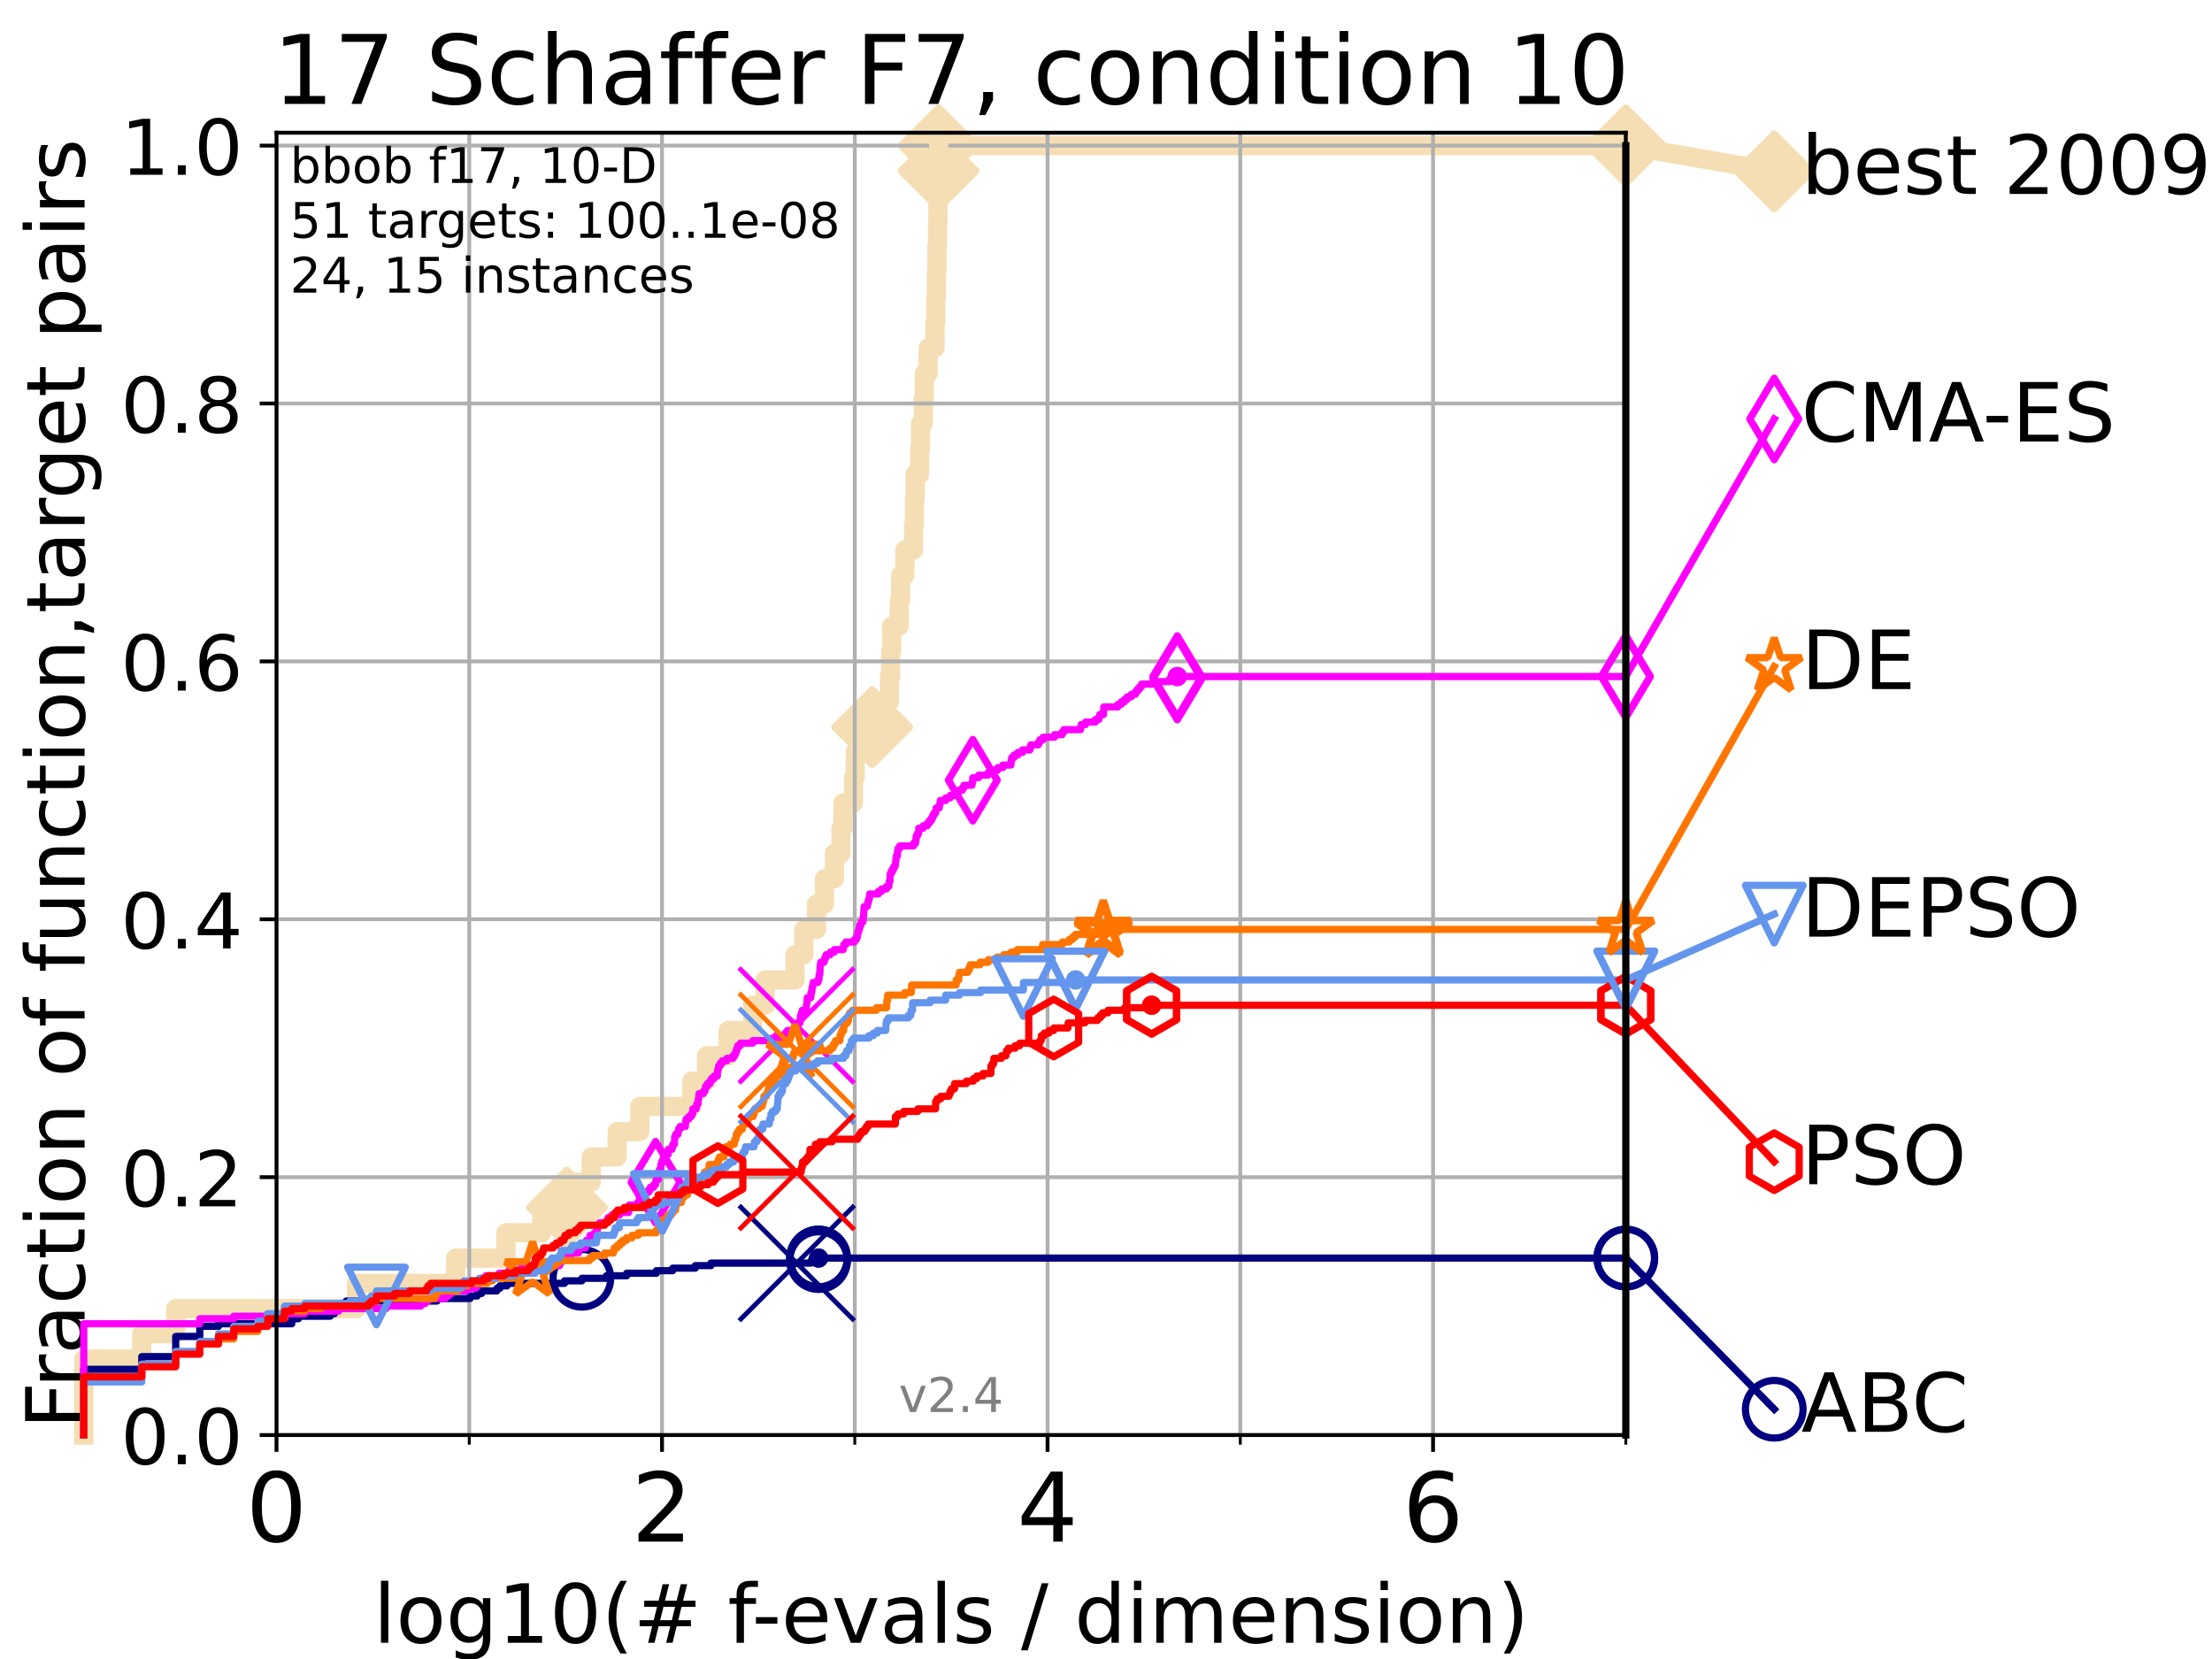 <?xml version="1.0" encoding="utf-8" standalone="no"?>
<!DOCTYPE svg PUBLIC "-//W3C//DTD SVG 1.1//EN"
  "http://www.w3.org/Graphics/SVG/1.1/DTD/svg11.dtd">
<!-- Created with matplotlib (https://matplotlib.org/) -->
<svg height="345.6pt" version="1.1" viewBox="0 0 460.8 345.6" width="460.8pt" xmlns="http://www.w3.org/2000/svg" xmlns:xlink="http://www.w3.org/1999/xlink">
 <defs>
  <style type="text/css">
*{stroke-linecap:butt;stroke-linejoin:round;}
  </style>
 </defs>
 <g id="figure_1">
  <g id="patch_1">
   <path d="M 0 345.6 
L 460.8 345.6 
L 460.8 0 
L 0 0 
z
" style="fill:#ffffff;"/>
  </g>
  <g id="axes_1">
   <g id="patch_2">
    <path d="M 57.6 298.944 
L 338.688 298.944 
L 338.688 27.648 
L 57.6 27.648 
z
" style="fill:#ffffff;"/>
   </g>
   <g id="line2d_1">
    <path d="M 17.445 298.944 
L 17.445 283.143 
L 29.533 283.143 
L 29.533 277.877 
L 36.604 277.877 
L 36.604 272.61 
L 74.263 272.61 
L 74.263 267.343 
L 94.921 267.343 
L 94.921 262.076 
L 105.398 262.076 
L 105.398 256.809 
L 112.877 256.809 
L 112.877 251.542 
L 118.094 251.542 
L 118.094 246.275 
L 123.152 246.275 
L 123.152 241.009 
L 128.561 241.009 
L 128.561 235.742 
L 133.285 235.742 
L 133.285 230.475 
L 144.112 230.475 
L 144.112 225.208 
L 147.175 225.208 
L 147.175 219.941 
L 151.685 219.941 
L 151.685 214.674 
L 156.783 214.674 
L 156.783 209.407 
L 159.411 209.407 
L 159.411 204.141 
L 165.622 204.141 
L 165.622 198.874 
L 167.459 198.874 
L 167.459 193.607 
L 170.089 193.607 
L 170.089 188.34 
L 171.739 188.34 
L 171.739 183.073 
L 173.827 183.073 
L 173.827 177.806 
L 175.183 177.806 
L 175.183 172.539 
L 175.632 172.539 
L 175.632 167.272 
L 177.804 167.272 
L 177.804 162.006 
L 178.146 162.006 
L 178.146 156.739 
L 179.465 156.739 
L 179.465 151.472 
L 181.699 151.472 
L 181.699 146.205 
L 185.283 146.205 
L 185.283 140.938 
L 185.534 140.938 
L 185.534 135.671 
L 185.742 135.671 
L 185.742 130.404 
L 187.312 130.404 
L 187.312 125.138 
L 187.617 125.138 
L 187.617 119.871 
L 188.49 119.871 
L 188.49 114.604 
L 190.319 114.604 
L 190.319 109.337 
L 190.479 109.337 
L 190.479 104.07 
L 190.635 104.07 
L 190.635 98.803 
L 191.583 98.803 
L 191.583 93.536 
L 191.756 93.536 
L 191.756 88.27 
L 192.33 88.27 
L 192.33 83.003 
L 192.561 83.003 
L 192.561 77.736 
L 193.357 77.736 
L 193.357 72.469 
L 194.785 72.469 
L 194.785 67.202 
L 194.95 67.202 
L 194.95 61.935 
L 195.064 61.935 
L 195.064 56.668 
L 195.17 56.668 
L 195.17 51.402 
L 195.291 51.402 
L 195.291 46.135 
L 195.381 46.135 
L 195.381 40.868 
L 195.472 40.868 
L 195.472 35.601 
L 195.535 35.601 
L 195.535 30.334 
L 338.688 30.334 
" style="fill:none;stroke:#f5deb3;stroke-linecap:square;stroke-width:4;"/>
   </g>
   <g id="line2d_2">
    <defs>
     <path d="M -0 7.778 
L 7.778 0 
L 0 -7.778 
L -7.778 -0 
z
" id="m443bdf2fbf" style="stroke:#f5deb3;stroke-linejoin:miter;stroke-width:1.5;"/>
    </defs>
    <g>
     <use style="fill:#f5deb3;stroke:#f5deb3;stroke-linejoin:miter;stroke-width:1.5;" x="118.094" xlink:href="#m443bdf2fbf" y="251.542"/>
     <use style="fill:#f5deb3;stroke:#f5deb3;stroke-linejoin:miter;stroke-width:1.5;" x="181.699" xlink:href="#m443bdf2fbf" y="151.472"/>
     <use style="fill:#f5deb3;stroke:#f5deb3;stroke-linejoin:miter;stroke-width:1.5;" x="195.535" xlink:href="#m443bdf2fbf" y="35.601"/>
     <use style="fill:#f5deb3;stroke:#f5deb3;stroke-linejoin:miter;stroke-width:1.5;" x="195.535" xlink:href="#m443bdf2fbf" y="30.334"/>
     <use style="fill:#f5deb3;stroke:#f5deb3;stroke-linejoin:miter;stroke-width:1.5;" x="195.535" xlink:href="#m443bdf2fbf" y="30.334"/>
     <use style="fill:#f5deb3;stroke:#f5deb3;stroke-linejoin:miter;stroke-width:1.5;" x="338.688" xlink:href="#m443bdf2fbf" y="30.334"/>
    </g>
   </g>
   <g id="line2d_3">
    <path style="fill:none;stroke:#f5deb3;stroke-linecap:square;stroke-width:4;"/>
    <g/>
   </g>
   <g id="line2d_4">
    <path d="M 338.688 30.334 
L 369.608 35.706 
" style="fill:none;stroke:#f5deb3;stroke-linecap:square;stroke-width:4;"/>
    <g>
     <use style="fill:#f5deb3;stroke:#f5deb3;stroke-linejoin:miter;stroke-width:1.5;" x="338.688" xlink:href="#m443bdf2fbf" y="30.334"/>
     <use style="fill:#f5deb3;stroke:#f5deb3;stroke-linejoin:miter;stroke-width:1.5;" x="369.608" xlink:href="#m443bdf2fbf" y="35.706"/>
    </g>
   </g>
   <g id="matplotlib.axis_1">
    <g id="xtick_1">
     <g id="line2d_5">
      <path clip-path="url(#p387f0a662d)" d="M 57.6 298.944 
L 57.6 27.648 
" style="fill:none;stroke:#b0b0b0;stroke-linecap:square;stroke-width:0.8;"/>
     </g>
     <g id="line2d_6">
      <defs>
       <path d="M 0 0 
L 0 3.5 
" id="mf9d5c84310" style="stroke:#000000;stroke-width:0.8;"/>
      </defs>
      <g>
       <use style="stroke:#000000;stroke-width:0.8;" x="57.6" xlink:href="#mf9d5c84310" y="298.944"/>
      </g>
     </g>
     <g id="text_1">
      <!-- 0 -->
      <defs>
       <path d="M 31.781 66.406 
Q 24.172 66.406 20.328 58.906 
Q 16.5 51.422 16.5 36.375 
Q 16.5 21.391 20.328 13.891 
Q 24.172 6.391 31.781 6.391 
Q 39.453 6.391 43.281 13.891 
Q 47.125 21.391 47.125 36.375 
Q 47.125 51.422 43.281 58.906 
Q 39.453 66.406 31.781 66.406 
z
M 31.781 74.219 
Q 44.047 74.219 50.516 64.516 
Q 56.984 54.828 56.984 36.375 
Q 56.984 17.969 50.516 8.266 
Q 44.047 -1.422 31.781 -1.422 
Q 19.531 -1.422 13.062 8.266 
Q 6.594 17.969 6.594 36.375 
Q 6.594 54.828 13.062 64.516 
Q 19.531 74.219 31.781 74.219 
z
" id="DejaVuSans-48"/>
      </defs>
      <g transform="translate(51.237 321.141)scale(0.2 -0.2)">
       <use xlink:href="#DejaVuSans-48"/>
      </g>
     </g>
    </g>
    <g id="xtick_2">
     <g id="line2d_7">
      <path clip-path="url(#p387f0a662d)" d="M 137.911 298.944 
L 137.911 27.648 
" style="fill:none;stroke:#b0b0b0;stroke-linecap:square;stroke-width:0.8;"/>
     </g>
     <g id="line2d_8">
      <g>
       <use style="stroke:#000000;stroke-width:0.8;" x="137.911" xlink:href="#mf9d5c84310" y="298.944"/>
      </g>
     </g>
     <g id="text_2">
      <!-- 2 -->
      <defs>
       <path d="M 19.188 8.297 
L 53.609 8.297 
L 53.609 0 
L 7.328 0 
L 7.328 8.297 
Q 12.938 14.109 22.625 23.891 
Q 32.328 33.688 34.812 36.531 
Q 39.547 41.844 41.422 45.531 
Q 43.312 49.219 43.312 52.781 
Q 43.312 58.594 39.234 62.25 
Q 35.156 65.922 28.609 65.922 
Q 23.969 65.922 18.812 64.312 
Q 13.672 62.703 7.812 59.422 
L 7.812 69.391 
Q 13.766 71.781 18.938 73 
Q 24.125 74.219 28.422 74.219 
Q 39.75 74.219 46.484 68.547 
Q 53.219 62.891 53.219 53.422 
Q 53.219 48.922 51.531 44.891 
Q 49.859 40.875 45.406 35.406 
Q 44.188 33.984 37.641 27.219 
Q 31.109 20.453 19.188 8.297 
z
" id="DejaVuSans-50"/>
      </defs>
      <g transform="translate(131.548 321.141)scale(0.2 -0.2)">
       <use xlink:href="#DejaVuSans-50"/>
      </g>
     </g>
    </g>
    <g id="xtick_3">
     <g id="line2d_9">
      <path clip-path="url(#p387f0a662d)" d="M 218.222 298.944 
L 218.222 27.648 
" style="fill:none;stroke:#b0b0b0;stroke-linecap:square;stroke-width:0.8;"/>
     </g>
     <g id="line2d_10">
      <g>
       <use style="stroke:#000000;stroke-width:0.8;" x="218.222" xlink:href="#mf9d5c84310" y="298.944"/>
      </g>
     </g>
     <g id="text_3">
      <!-- 4 -->
      <defs>
       <path d="M 37.797 64.312 
L 12.891 25.391 
L 37.797 25.391 
z
M 35.203 72.906 
L 47.609 72.906 
L 47.609 25.391 
L 58.016 25.391 
L 58.016 17.188 
L 47.609 17.188 
L 47.609 0 
L 37.797 0 
L 37.797 17.188 
L 4.891 17.188 
L 4.891 26.703 
z
" id="DejaVuSans-52"/>
      </defs>
      <g transform="translate(211.859 321.141)scale(0.2 -0.2)">
       <use xlink:href="#DejaVuSans-52"/>
      </g>
     </g>
    </g>
    <g id="xtick_4">
     <g id="line2d_11">
      <path clip-path="url(#p387f0a662d)" d="M 298.533 298.944 
L 298.533 27.648 
" style="fill:none;stroke:#b0b0b0;stroke-linecap:square;stroke-width:0.8;"/>
     </g>
     <g id="line2d_12">
      <g>
       <use style="stroke:#000000;stroke-width:0.8;" x="298.533" xlink:href="#mf9d5c84310" y="298.944"/>
      </g>
     </g>
     <g id="text_4">
      <!-- 6 -->
      <defs>
       <path d="M 33.016 40.375 
Q 26.375 40.375 22.484 35.828 
Q 18.609 31.297 18.609 23.391 
Q 18.609 15.531 22.484 10.953 
Q 26.375 6.391 33.016 6.391 
Q 39.656 6.391 43.531 10.953 
Q 47.406 15.531 47.406 23.391 
Q 47.406 31.297 43.531 35.828 
Q 39.656 40.375 33.016 40.375 
z
M 52.594 71.297 
L 52.594 62.312 
Q 48.875 64.062 45.094 64.984 
Q 41.312 65.922 37.594 65.922 
Q 27.828 65.922 22.672 59.328 
Q 17.531 52.734 16.797 39.406 
Q 19.672 43.656 24.016 45.922 
Q 28.375 48.188 33.594 48.188 
Q 44.578 48.188 50.953 41.516 
Q 57.328 34.859 57.328 23.391 
Q 57.328 12.156 50.688 5.359 
Q 44.047 -1.422 33.016 -1.422 
Q 20.359 -1.422 13.672 8.266 
Q 6.984 17.969 6.984 36.375 
Q 6.984 53.656 15.188 63.938 
Q 23.391 74.219 37.203 74.219 
Q 40.922 74.219 44.703 73.484 
Q 48.484 72.75 52.594 71.297 
z
" id="DejaVuSans-54"/>
      </defs>
      <g transform="translate(292.17 321.141)scale(0.2 -0.2)">
       <use xlink:href="#DejaVuSans-54"/>
      </g>
     </g>
    </g>
    <g id="xtick_5">
     <g id="line2d_13">
      <path clip-path="url(#p387f0a662d)" d="M 97.755 298.944 
L 97.755 27.648 
" style="fill:none;stroke:#b0b0b0;stroke-linecap:square;stroke-width:0.8;"/>
     </g>
     <g id="line2d_14">
      <defs>
       <path d="M 0 0 
L 0 2 
" id="m1753607417" style="stroke:#000000;stroke-width:0.6;"/>
      </defs>
      <g>
       <use style="stroke:#000000;stroke-width:0.6;" x="97.755" xlink:href="#m1753607417" y="298.944"/>
      </g>
     </g>
    </g>
    <g id="xtick_6">
     <g id="line2d_15">
      <path clip-path="url(#p387f0a662d)" d="M 178.066 298.944 
L 178.066 27.648 
" style="fill:none;stroke:#b0b0b0;stroke-linecap:square;stroke-width:0.8;"/>
     </g>
     <g id="line2d_16">
      <g>
       <use style="stroke:#000000;stroke-width:0.6;" x="178.066" xlink:href="#m1753607417" y="298.944"/>
      </g>
     </g>
    </g>
    <g id="xtick_7">
     <g id="line2d_17">
      <path clip-path="url(#p387f0a662d)" d="M 258.377 298.944 
L 258.377 27.648 
" style="fill:none;stroke:#b0b0b0;stroke-linecap:square;stroke-width:0.8;"/>
     </g>
     <g id="line2d_18">
      <g>
       <use style="stroke:#000000;stroke-width:0.6;" x="258.377" xlink:href="#m1753607417" y="298.944"/>
      </g>
     </g>
    </g>
    <g id="xtick_8">
     <g id="line2d_19">
      <path clip-path="url(#p387f0a662d)" d="M 338.688 298.944 
L 338.688 27.648 
" style="fill:none;stroke:#b0b0b0;stroke-linecap:square;stroke-width:0.8;"/>
     </g>
     <g id="line2d_20">
      <g>
       <use style="stroke:#000000;stroke-width:0.6;" x="338.688" xlink:href="#m1753607417" y="298.944"/>
      </g>
     </g>
    </g>
    <g id="text_5">
     <!-- log10(# f-evals / dimension) -->
     <defs>
      <path d="M 9.422 75.984 
L 18.406 75.984 
L 18.406 0 
L 9.422 0 
z
" id="DejaVuSans-108"/>
      <path d="M 30.609 48.391 
Q 23.391 48.391 19.188 42.75 
Q 14.984 37.109 14.984 27.297 
Q 14.984 17.484 19.156 11.844 
Q 23.344 6.203 30.609 6.203 
Q 37.797 6.203 41.984 11.859 
Q 46.188 17.531 46.188 27.297 
Q 46.188 37.016 41.984 42.703 
Q 37.797 48.391 30.609 48.391 
z
M 30.609 56 
Q 42.328 56 49.016 48.375 
Q 55.719 40.766 55.719 27.297 
Q 55.719 13.875 49.016 6.219 
Q 42.328 -1.422 30.609 -1.422 
Q 18.844 -1.422 12.172 6.219 
Q 5.516 13.875 5.516 27.297 
Q 5.516 40.766 12.172 48.375 
Q 18.844 56 30.609 56 
z
" id="DejaVuSans-111"/>
      <path d="M 45.406 27.984 
Q 45.406 37.75 41.375 43.109 
Q 37.359 48.484 30.078 48.484 
Q 22.859 48.484 18.828 43.109 
Q 14.797 37.75 14.797 27.984 
Q 14.797 18.266 18.828 12.891 
Q 22.859 7.516 30.078 7.516 
Q 37.359 7.516 41.375 12.891 
Q 45.406 18.266 45.406 27.984 
z
M 54.391 6.781 
Q 54.391 -7.172 48.188 -13.984 
Q 42 -20.797 29.203 -20.797 
Q 24.469 -20.797 20.266 -20.094 
Q 16.062 -19.391 12.109 -17.922 
L 12.109 -9.188 
Q 16.062 -11.328 19.922 -12.344 
Q 23.781 -13.375 27.781 -13.375 
Q 36.625 -13.375 41.016 -8.766 
Q 45.406 -4.156 45.406 5.172 
L 45.406 9.625 
Q 42.625 4.781 38.281 2.391 
Q 33.938 0 27.875 0 
Q 17.828 0 11.672 7.656 
Q 5.516 15.328 5.516 27.984 
Q 5.516 40.672 11.672 48.328 
Q 17.828 56 27.875 56 
Q 33.938 56 38.281 53.609 
Q 42.625 51.219 45.406 46.391 
L 45.406 54.688 
L 54.391 54.688 
z
" id="DejaVuSans-103"/>
      <path d="M 12.406 8.297 
L 28.516 8.297 
L 28.516 63.922 
L 10.984 60.406 
L 10.984 69.391 
L 28.422 72.906 
L 38.281 72.906 
L 38.281 8.297 
L 54.391 8.297 
L 54.391 0 
L 12.406 0 
z
" id="DejaVuSans-49"/>
      <path d="M 31 75.875 
Q 24.469 64.656 21.281 53.656 
Q 18.109 42.672 18.109 31.391 
Q 18.109 20.125 21.312 9.062 
Q 24.516 -2 31 -13.188 
L 23.188 -13.188 
Q 15.875 -1.703 12.234 9.375 
Q 8.594 20.453 8.594 31.391 
Q 8.594 42.281 12.203 53.312 
Q 15.828 64.359 23.188 75.875 
z
" id="DejaVuSans-40"/>
      <path d="M 51.125 44 
L 36.922 44 
L 32.812 27.688 
L 47.125 27.688 
z
M 43.797 71.781 
L 38.719 51.516 
L 52.984 51.516 
L 58.109 71.781 
L 65.922 71.781 
L 60.891 51.516 
L 76.125 51.516 
L 76.125 44 
L 58.984 44 
L 54.984 27.688 
L 70.516 27.688 
L 70.516 20.219 
L 53.078 20.219 
L 48 0 
L 40.188 0 
L 45.219 20.219 
L 30.906 20.219 
L 25.875 0 
L 18.016 0 
L 23.094 20.219 
L 7.719 20.219 
L 7.719 27.688 
L 24.906 27.688 
L 29 44 
L 13.281 44 
L 13.281 51.516 
L 30.906 51.516 
L 35.891 71.781 
z
" id="DejaVuSans-35"/>
      <path id="DejaVuSans-32"/>
      <path d="M 37.109 75.984 
L 37.109 68.5 
L 28.516 68.5 
Q 23.688 68.5 21.797 66.547 
Q 19.922 64.594 19.922 59.516 
L 19.922 54.688 
L 34.719 54.688 
L 34.719 47.703 
L 19.922 47.703 
L 19.922 0 
L 10.891 0 
L 10.891 47.703 
L 2.297 47.703 
L 2.297 54.688 
L 10.891 54.688 
L 10.891 58.5 
Q 10.891 67.625 15.141 71.797 
Q 19.391 75.984 28.609 75.984 
z
" id="DejaVuSans-102"/>
      <path d="M 4.891 31.391 
L 31.203 31.391 
L 31.203 23.391 
L 4.891 23.391 
z
" id="DejaVuSans-45"/>
      <path d="M 56.203 29.594 
L 56.203 25.203 
L 14.891 25.203 
Q 15.484 15.922 20.484 11.062 
Q 25.484 6.203 34.422 6.203 
Q 39.594 6.203 44.453 7.469 
Q 49.312 8.734 54.109 11.281 
L 54.109 2.781 
Q 49.266 0.734 44.188 -0.344 
Q 39.109 -1.422 33.891 -1.422 
Q 20.797 -1.422 13.156 6.188 
Q 5.516 13.812 5.516 26.812 
Q 5.516 40.234 12.766 48.109 
Q 20.016 56 32.328 56 
Q 43.359 56 49.781 48.891 
Q 56.203 41.797 56.203 29.594 
z
M 47.219 32.234 
Q 47.125 39.594 43.094 43.984 
Q 39.062 48.391 32.422 48.391 
Q 24.906 48.391 20.391 44.141 
Q 15.875 39.891 15.188 32.172 
z
" id="DejaVuSans-101"/>
      <path d="M 2.984 54.688 
L 12.5 54.688 
L 29.594 8.797 
L 46.688 54.688 
L 56.203 54.688 
L 35.688 0 
L 23.484 0 
z
" id="DejaVuSans-118"/>
      <path d="M 34.281 27.484 
Q 23.391 27.484 19.188 25 
Q 14.984 22.516 14.984 16.5 
Q 14.984 11.719 18.141 8.906 
Q 21.297 6.109 26.703 6.109 
Q 34.188 6.109 38.703 11.406 
Q 43.219 16.703 43.219 25.484 
L 43.219 27.484 
z
M 52.203 31.203 
L 52.203 0 
L 43.219 0 
L 43.219 8.297 
Q 40.141 3.328 35.547 0.953 
Q 30.953 -1.422 24.312 -1.422 
Q 15.922 -1.422 10.953 3.297 
Q 6 8.016 6 15.922 
Q 6 25.141 12.172 29.828 
Q 18.359 34.516 30.609 34.516 
L 43.219 34.516 
L 43.219 35.406 
Q 43.219 41.609 39.141 45 
Q 35.062 48.391 27.688 48.391 
Q 23 48.391 18.547 47.266 
Q 14.109 46.141 10.016 43.891 
L 10.016 52.203 
Q 14.938 54.109 19.578 55.047 
Q 24.219 56 28.609 56 
Q 40.484 56 46.344 49.844 
Q 52.203 43.703 52.203 31.203 
z
" id="DejaVuSans-97"/>
      <path d="M 44.281 53.078 
L 44.281 44.578 
Q 40.484 46.531 36.375 47.5 
Q 32.281 48.484 27.875 48.484 
Q 21.188 48.484 17.844 46.438 
Q 14.5 44.391 14.5 40.281 
Q 14.5 37.156 16.891 35.375 
Q 19.281 33.594 26.516 31.984 
L 29.594 31.297 
Q 39.156 29.25 43.188 25.516 
Q 47.219 21.781 47.219 15.094 
Q 47.219 7.469 41.188 3.016 
Q 35.156 -1.422 24.609 -1.422 
Q 20.219 -1.422 15.453 -0.562 
Q 10.688 0.297 5.422 2 
L 5.422 11.281 
Q 10.406 8.688 15.234 7.391 
Q 20.062 6.109 24.812 6.109 
Q 31.156 6.109 34.562 8.281 
Q 37.984 10.453 37.984 14.406 
Q 37.984 18.062 35.516 20.016 
Q 33.062 21.969 24.703 23.781 
L 21.578 24.516 
Q 13.234 26.266 9.516 29.906 
Q 5.812 33.547 5.812 39.891 
Q 5.812 47.609 11.281 51.797 
Q 16.75 56 26.812 56 
Q 31.781 56 36.172 55.266 
Q 40.578 54.547 44.281 53.078 
z
" id="DejaVuSans-115"/>
      <path d="M 25.391 72.906 
L 33.688 72.906 
L 8.297 -9.281 
L 0 -9.281 
z
" id="DejaVuSans-47"/>
      <path d="M 45.406 46.391 
L 45.406 75.984 
L 54.391 75.984 
L 54.391 0 
L 45.406 0 
L 45.406 8.203 
Q 42.578 3.328 38.25 0.953 
Q 33.938 -1.422 27.875 -1.422 
Q 17.969 -1.422 11.734 6.484 
Q 5.516 14.406 5.516 27.297 
Q 5.516 40.188 11.734 48.094 
Q 17.969 56 27.875 56 
Q 33.938 56 38.25 53.625 
Q 42.578 51.266 45.406 46.391 
z
M 14.797 27.297 
Q 14.797 17.391 18.875 11.75 
Q 22.953 6.109 30.078 6.109 
Q 37.203 6.109 41.297 11.75 
Q 45.406 17.391 45.406 27.297 
Q 45.406 37.203 41.297 42.844 
Q 37.203 48.484 30.078 48.484 
Q 22.953 48.484 18.875 42.844 
Q 14.797 37.203 14.797 27.297 
z
" id="DejaVuSans-100"/>
      <path d="M 9.422 54.688 
L 18.406 54.688 
L 18.406 0 
L 9.422 0 
z
M 9.422 75.984 
L 18.406 75.984 
L 18.406 64.594 
L 9.422 64.594 
z
" id="DejaVuSans-105"/>
      <path d="M 52 44.188 
Q 55.375 50.25 60.062 53.125 
Q 64.75 56 71.094 56 
Q 79.641 56 84.281 50.016 
Q 88.922 44.047 88.922 33.016 
L 88.922 0 
L 79.891 0 
L 79.891 32.719 
Q 79.891 40.578 77.094 44.375 
Q 74.312 48.188 68.609 48.188 
Q 61.625 48.188 57.562 43.547 
Q 53.516 38.922 53.516 30.906 
L 53.516 0 
L 44.484 0 
L 44.484 32.719 
Q 44.484 40.625 41.703 44.406 
Q 38.922 48.188 33.109 48.188 
Q 26.219 48.188 22.156 43.531 
Q 18.109 38.875 18.109 30.906 
L 18.109 0 
L 9.078 0 
L 9.078 54.688 
L 18.109 54.688 
L 18.109 46.188 
Q 21.188 51.219 25.484 53.609 
Q 29.781 56 35.688 56 
Q 41.656 56 45.828 52.969 
Q 50 49.953 52 44.188 
z
" id="DejaVuSans-109"/>
      <path d="M 54.891 33.016 
L 54.891 0 
L 45.906 0 
L 45.906 32.719 
Q 45.906 40.484 42.875 44.328 
Q 39.844 48.188 33.797 48.188 
Q 26.516 48.188 22.312 43.547 
Q 18.109 38.922 18.109 30.906 
L 18.109 0 
L 9.078 0 
L 9.078 54.688 
L 18.109 54.688 
L 18.109 46.188 
Q 21.344 51.125 25.703 53.562 
Q 30.078 56 35.797 56 
Q 45.219 56 50.047 50.172 
Q 54.891 44.344 54.891 33.016 
z
" id="DejaVuSans-110"/>
      <path d="M 8.016 75.875 
L 15.828 75.875 
Q 23.141 64.359 26.781 53.312 
Q 30.422 42.281 30.422 31.391 
Q 30.422 20.453 26.781 9.375 
Q 23.141 -1.703 15.828 -13.188 
L 8.016 -13.188 
Q 14.5 -2 17.703 9.062 
Q 20.906 20.125 20.906 31.391 
Q 20.906 42.672 17.703 53.656 
Q 14.5 64.656 8.016 75.875 
z
" id="DejaVuSans-41"/>
     </defs>
     <g transform="translate(77.764 342.218)scale(0.17 -0.17)">
      <use xlink:href="#DejaVuSans-108"/>
      <use x="27.783" xlink:href="#DejaVuSans-111"/>
      <use x="88.965" xlink:href="#DejaVuSans-103"/>
      <use x="152.441" xlink:href="#DejaVuSans-49"/>
      <use x="216.064" xlink:href="#DejaVuSans-48"/>
      <use x="279.688" xlink:href="#DejaVuSans-40"/>
      <use x="318.701" xlink:href="#DejaVuSans-35"/>
      <use x="402.49" xlink:href="#DejaVuSans-32"/>
      <use x="434.277" xlink:href="#DejaVuSans-102"/>
      <use x="463.982" xlink:href="#DejaVuSans-45"/>
      <use x="500.066" xlink:href="#DejaVuSans-101"/>
      <use x="561.59" xlink:href="#DejaVuSans-118"/>
      <use x="620.77" xlink:href="#DejaVuSans-97"/>
      <use x="682.049" xlink:href="#DejaVuSans-108"/>
      <use x="709.832" xlink:href="#DejaVuSans-115"/>
      <use x="761.932" xlink:href="#DejaVuSans-32"/>
      <use x="793.719" xlink:href="#DejaVuSans-47"/>
      <use x="827.41" xlink:href="#DejaVuSans-32"/>
      <use x="859.197" xlink:href="#DejaVuSans-100"/>
      <use x="922.674" xlink:href="#DejaVuSans-105"/>
      <use x="950.457" xlink:href="#DejaVuSans-109"/>
      <use x="1047.869" xlink:href="#DejaVuSans-101"/>
      <use x="1109.393" xlink:href="#DejaVuSans-110"/>
      <use x="1172.771" xlink:href="#DejaVuSans-115"/>
      <use x="1224.871" xlink:href="#DejaVuSans-105"/>
      <use x="1252.654" xlink:href="#DejaVuSans-111"/>
      <use x="1313.836" xlink:href="#DejaVuSans-110"/>
      <use x="1377.215" xlink:href="#DejaVuSans-41"/>
     </g>
    </g>
   </g>
   <g id="matplotlib.axis_2">
    <g id="ytick_1">
     <g id="line2d_21">
      <path clip-path="url(#p387f0a662d)" d="M 57.6 298.944 
L 338.688 298.944 
" style="fill:none;stroke:#b0b0b0;stroke-linecap:square;stroke-width:0.8;"/>
     </g>
     <g id="line2d_22">
      <defs>
       <path d="M 0 0 
L -3.5 0 
" id="m7a9c8be201" style="stroke:#000000;stroke-width:0.8;"/>
      </defs>
      <g>
       <use style="stroke:#000000;stroke-width:0.8;" x="57.6" xlink:href="#m7a9c8be201" y="298.944"/>
      </g>
     </g>
     <g id="text_6">
      <!-- 0.0 -->
      <defs>
       <path d="M 10.688 12.406 
L 21 12.406 
L 21 0 
L 10.688 0 
z
" id="DejaVuSans-46"/>
      </defs>
      <g transform="translate(25.155 305.023)scale(0.16 -0.16)">
       <use xlink:href="#DejaVuSans-48"/>
       <use x="63.623" xlink:href="#DejaVuSans-46"/>
       <use x="95.41" xlink:href="#DejaVuSans-48"/>
      </g>
     </g>
    </g>
    <g id="ytick_2">
     <g id="line2d_23">
      <path clip-path="url(#p387f0a662d)" d="M 57.6 245.222 
L 338.688 245.222 
" style="fill:none;stroke:#b0b0b0;stroke-linecap:square;stroke-width:0.8;"/>
     </g>
     <g id="line2d_24">
      <g>
       <use style="stroke:#000000;stroke-width:0.8;" x="57.6" xlink:href="#m7a9c8be201" y="245.222"/>
      </g>
     </g>
     <g id="text_7">
      <!-- 0.2 -->
      <g transform="translate(25.155 251.301)scale(0.16 -0.16)">
       <use xlink:href="#DejaVuSans-48"/>
       <use x="63.623" xlink:href="#DejaVuSans-46"/>
       <use x="95.41" xlink:href="#DejaVuSans-50"/>
      </g>
     </g>
    </g>
    <g id="ytick_3">
     <g id="line2d_25">
      <path clip-path="url(#p387f0a662d)" d="M 57.6 191.5 
L 338.688 191.5 
" style="fill:none;stroke:#b0b0b0;stroke-linecap:square;stroke-width:0.8;"/>
     </g>
     <g id="line2d_26">
      <g>
       <use style="stroke:#000000;stroke-width:0.8;" x="57.6" xlink:href="#m7a9c8be201" y="191.5"/>
      </g>
     </g>
     <g id="text_8">
      <!-- 0.4 -->
      <g transform="translate(25.155 197.579)scale(0.16 -0.16)">
       <use xlink:href="#DejaVuSans-48"/>
       <use x="63.623" xlink:href="#DejaVuSans-46"/>
       <use x="95.41" xlink:href="#DejaVuSans-52"/>
      </g>
     </g>
    </g>
    <g id="ytick_4">
     <g id="line2d_27">
      <path clip-path="url(#p387f0a662d)" d="M 57.6 137.778 
L 338.688 137.778 
" style="fill:none;stroke:#b0b0b0;stroke-linecap:square;stroke-width:0.8;"/>
     </g>
     <g id="line2d_28">
      <g>
       <use style="stroke:#000000;stroke-width:0.8;" x="57.6" xlink:href="#m7a9c8be201" y="137.778"/>
      </g>
     </g>
     <g id="text_9">
      <!-- 0.6 -->
      <g transform="translate(25.155 143.857)scale(0.16 -0.16)">
       <use xlink:href="#DejaVuSans-48"/>
       <use x="63.623" xlink:href="#DejaVuSans-46"/>
       <use x="95.41" xlink:href="#DejaVuSans-54"/>
      </g>
     </g>
    </g>
    <g id="ytick_5">
     <g id="line2d_29">
      <path clip-path="url(#p387f0a662d)" d="M 57.6 84.056 
L 338.688 84.056 
" style="fill:none;stroke:#b0b0b0;stroke-linecap:square;stroke-width:0.8;"/>
     </g>
     <g id="line2d_30">
      <g>
       <use style="stroke:#000000;stroke-width:0.8;" x="57.6" xlink:href="#m7a9c8be201" y="84.056"/>
      </g>
     </g>
     <g id="text_10">
      <!-- 0.8 -->
      <defs>
       <path d="M 31.781 34.625 
Q 24.75 34.625 20.719 30.859 
Q 16.703 27.094 16.703 20.516 
Q 16.703 13.922 20.719 10.156 
Q 24.75 6.391 31.781 6.391 
Q 38.812 6.391 42.859 10.172 
Q 46.922 13.969 46.922 20.516 
Q 46.922 27.094 42.891 30.859 
Q 38.875 34.625 31.781 34.625 
z
M 21.922 38.812 
Q 15.578 40.375 12.031 44.719 
Q 8.5 49.078 8.5 55.328 
Q 8.5 64.062 14.719 69.141 
Q 20.953 74.219 31.781 74.219 
Q 42.672 74.219 48.875 69.141 
Q 55.078 64.062 55.078 55.328 
Q 55.078 49.078 51.531 44.719 
Q 48 40.375 41.703 38.812 
Q 48.828 37.156 52.797 32.312 
Q 56.781 27.484 56.781 20.516 
Q 56.781 9.906 50.312 4.234 
Q 43.844 -1.422 31.781 -1.422 
Q 19.734 -1.422 13.25 4.234 
Q 6.781 9.906 6.781 20.516 
Q 6.781 27.484 10.781 32.312 
Q 14.797 37.156 21.922 38.812 
z
M 18.312 54.391 
Q 18.312 48.734 21.844 45.562 
Q 25.391 42.391 31.781 42.391 
Q 38.141 42.391 41.719 45.562 
Q 45.312 48.734 45.312 54.391 
Q 45.312 60.062 41.719 63.234 
Q 38.141 66.406 31.781 66.406 
Q 25.391 66.406 21.844 63.234 
Q 18.312 60.062 18.312 54.391 
z
" id="DejaVuSans-56"/>
      </defs>
      <g transform="translate(25.155 90.135)scale(0.16 -0.16)">
       <use xlink:href="#DejaVuSans-48"/>
       <use x="63.623" xlink:href="#DejaVuSans-46"/>
       <use x="95.41" xlink:href="#DejaVuSans-56"/>
      </g>
     </g>
    </g>
    <g id="ytick_6">
     <g id="line2d_31">
      <path clip-path="url(#p387f0a662d)" d="M 57.6 30.334 
L 338.688 30.334 
" style="fill:none;stroke:#b0b0b0;stroke-linecap:square;stroke-width:0.8;"/>
     </g>
     <g id="line2d_32">
      <g>
       <use style="stroke:#000000;stroke-width:0.8;" x="57.6" xlink:href="#m7a9c8be201" y="30.334"/>
      </g>
     </g>
     <g id="text_11">
      <!-- 1.0 -->
      <g transform="translate(25.155 36.413)scale(0.16 -0.16)">
       <use xlink:href="#DejaVuSans-49"/>
       <use x="63.623" xlink:href="#DejaVuSans-46"/>
       <use x="95.41" xlink:href="#DejaVuSans-48"/>
      </g>
     </g>
    </g>
    <g id="text_12">
     <!-- Fraction of function,target pairs -->
     <defs>
      <path d="M 9.812 72.906 
L 51.703 72.906 
L 51.703 64.594 
L 19.672 64.594 
L 19.672 43.109 
L 48.578 43.109 
L 48.578 34.812 
L 19.672 34.812 
L 19.672 0 
L 9.812 0 
z
" id="DejaVuSans-70"/>
      <path d="M 41.109 46.297 
Q 39.594 47.172 37.812 47.578 
Q 36.031 48 33.891 48 
Q 26.266 48 22.188 43.047 
Q 18.109 38.094 18.109 28.812 
L 18.109 0 
L 9.078 0 
L 9.078 54.688 
L 18.109 54.688 
L 18.109 46.188 
Q 20.953 51.172 25.484 53.578 
Q 30.031 56 36.531 56 
Q 37.453 56 38.578 55.875 
Q 39.703 55.766 41.062 55.516 
z
" id="DejaVuSans-114"/>
      <path d="M 48.781 52.594 
L 48.781 44.188 
Q 44.969 46.297 41.141 47.344 
Q 37.312 48.391 33.406 48.391 
Q 24.656 48.391 19.812 42.844 
Q 14.984 37.312 14.984 27.297 
Q 14.984 17.281 19.812 11.734 
Q 24.656 6.203 33.406 6.203 
Q 37.312 6.203 41.141 7.25 
Q 44.969 8.297 48.781 10.406 
L 48.781 2.094 
Q 45.016 0.344 40.984 -0.531 
Q 36.969 -1.422 32.422 -1.422 
Q 20.062 -1.422 12.781 6.344 
Q 5.516 14.109 5.516 27.297 
Q 5.516 40.672 12.859 48.328 
Q 20.219 56 33.016 56 
Q 37.156 56 41.109 55.141 
Q 45.062 54.297 48.781 52.594 
z
" id="DejaVuSans-99"/>
      <path d="M 18.312 70.219 
L 18.312 54.688 
L 36.812 54.688 
L 36.812 47.703 
L 18.312 47.703 
L 18.312 18.016 
Q 18.312 11.328 20.141 9.422 
Q 21.969 7.516 27.594 7.516 
L 36.812 7.516 
L 36.812 0 
L 27.594 0 
Q 17.188 0 13.234 3.875 
Q 9.281 7.766 9.281 18.016 
L 9.281 47.703 
L 2.688 47.703 
L 2.688 54.688 
L 9.281 54.688 
L 9.281 70.219 
z
" id="DejaVuSans-116"/>
      <path d="M 8.5 21.578 
L 8.5 54.688 
L 17.484 54.688 
L 17.484 21.922 
Q 17.484 14.156 20.5 10.266 
Q 23.531 6.391 29.594 6.391 
Q 36.859 6.391 41.078 11.031 
Q 45.312 15.672 45.312 23.688 
L 45.312 54.688 
L 54.297 54.688 
L 54.297 0 
L 45.312 0 
L 45.312 8.406 
Q 42.047 3.422 37.719 1 
Q 33.406 -1.422 27.688 -1.422 
Q 18.266 -1.422 13.375 4.438 
Q 8.5 10.297 8.5 21.578 
z
M 31.109 56 
z
" id="DejaVuSans-117"/>
      <path d="M 11.719 12.406 
L 22.016 12.406 
L 22.016 4 
L 14.016 -11.625 
L 7.719 -11.625 
L 11.719 4 
z
" id="DejaVuSans-44"/>
      <path d="M 18.109 8.203 
L 18.109 -20.797 
L 9.078 -20.797 
L 9.078 54.688 
L 18.109 54.688 
L 18.109 46.391 
Q 20.953 51.266 25.266 53.625 
Q 29.594 56 35.594 56 
Q 45.562 56 51.781 48.094 
Q 58.016 40.188 58.016 27.297 
Q 58.016 14.406 51.781 6.484 
Q 45.562 -1.422 35.594 -1.422 
Q 29.594 -1.422 25.266 0.953 
Q 20.953 3.328 18.109 8.203 
z
M 48.688 27.297 
Q 48.688 37.203 44.609 42.844 
Q 40.531 48.484 33.406 48.484 
Q 26.266 48.484 22.188 42.844 
Q 18.109 37.203 18.109 27.297 
Q 18.109 17.391 22.188 11.75 
Q 26.266 6.109 33.406 6.109 
Q 40.531 6.109 44.609 11.75 
Q 48.688 17.391 48.688 27.297 
z
" id="DejaVuSans-112"/>
     </defs>
     <g transform="translate(17.62 297.681)rotate(-90)scale(0.17 -0.17)">
      <use xlink:href="#DejaVuSans-70"/>
      <use x="50.27" xlink:href="#DejaVuSans-114"/>
      <use x="91.383" xlink:href="#DejaVuSans-97"/>
      <use x="152.662" xlink:href="#DejaVuSans-99"/>
      <use x="207.643" xlink:href="#DejaVuSans-116"/>
      <use x="246.852" xlink:href="#DejaVuSans-105"/>
      <use x="274.635" xlink:href="#DejaVuSans-111"/>
      <use x="335.816" xlink:href="#DejaVuSans-110"/>
      <use x="399.195" xlink:href="#DejaVuSans-32"/>
      <use x="430.982" xlink:href="#DejaVuSans-111"/>
      <use x="492.164" xlink:href="#DejaVuSans-102"/>
      <use x="527.369" xlink:href="#DejaVuSans-32"/>
      <use x="559.156" xlink:href="#DejaVuSans-102"/>
      <use x="594.361" xlink:href="#DejaVuSans-117"/>
      <use x="657.74" xlink:href="#DejaVuSans-110"/>
      <use x="721.119" xlink:href="#DejaVuSans-99"/>
      <use x="776.1" xlink:href="#DejaVuSans-116"/>
      <use x="815.309" xlink:href="#DejaVuSans-105"/>
      <use x="843.092" xlink:href="#DejaVuSans-111"/>
      <use x="904.273" xlink:href="#DejaVuSans-110"/>
      <use x="967.652" xlink:href="#DejaVuSans-44"/>
      <use x="999.439" xlink:href="#DejaVuSans-116"/>
      <use x="1038.648" xlink:href="#DejaVuSans-97"/>
      <use x="1099.928" xlink:href="#DejaVuSans-114"/>
      <use x="1139.291" xlink:href="#DejaVuSans-103"/>
      <use x="1202.768" xlink:href="#DejaVuSans-101"/>
      <use x="1264.291" xlink:href="#DejaVuSans-116"/>
      <use x="1303.5" xlink:href="#DejaVuSans-32"/>
      <use x="1335.287" xlink:href="#DejaVuSans-112"/>
      <use x="1398.764" xlink:href="#DejaVuSans-97"/>
      <use x="1460.043" xlink:href="#DejaVuSans-105"/>
      <use x="1487.826" xlink:href="#DejaVuSans-114"/>
      <use x="1528.939" xlink:href="#DejaVuSans-115"/>
     </g>
    </g>
   </g>
   <g id="line2d_33">
    <defs>
     <path d="M 0 1.5 
C 0.398 1.5 0.779 1.342 1.061 1.061 
C 1.342 0.779 1.5 0.398 1.5 0 
C 1.5 -0.398 1.342 -0.779 1.061 -1.061 
C 0.779 -1.342 0.398 -1.5 0 -1.5 
C -0.398 -1.5 -0.779 -1.342 -1.061 -1.061 
C -1.342 -0.779 -1.5 -0.398 -1.5 0 
C -1.5 0.398 -1.342 0.779 -1.061 1.061 
C -0.779 1.342 -0.398 1.5 0 1.5 
z
" id="m7cce93ccd1" style="stroke:#f5deb3;"/>
    </defs>
    <g>
     <use style="fill:#f5deb3;stroke:#f5deb3;" x="195.535" xlink:href="#m7cce93ccd1" y="30.334"/>
     <use style="fill:#f5deb3;stroke:#f5deb3;" x="195.535" xlink:href="#m7cce93ccd1" y="30.334"/>
    </g>
   </g>
   <g id="line2d_34">
    <defs>
     <path d="M 0 1.5 
C 0.398 1.5 0.779 1.342 1.061 1.061 
C 1.342 0.779 1.5 0.398 1.5 0 
C 1.5 -0.398 1.342 -0.779 1.061 -1.061 
C 0.779 -1.342 0.398 -1.5 0 -1.5 
C -0.398 -1.5 -0.779 -1.342 -1.061 -1.061 
C -1.342 -0.779 -1.5 -0.398 -1.5 0 
C -1.5 0.398 -1.342 0.779 -1.061 1.061 
C -0.779 1.342 -0.398 1.5 0 1.5 
z
" id="md25ece290f" style="stroke:#000080;"/>
    </defs>
    <g>
     <use style="fill:#000080;stroke:#000080;" x="170.522" xlink:href="#md25ece290f" y="262.076"/>
     <use style="fill:#000080;stroke:#000080;" x="170.522" xlink:href="#md25ece290f" y="262.076"/>
    </g>
   </g>
   <g id="line2d_35">
    <path d="M 17.445 298.944 
L 17.445 285.25 
L 29.533 285.25 
L 29.533 282.617 
L 36.604 282.617 
L 36.604 278.403 
L 41.621 278.403 
L 41.621 276.296 
L 45.512 276.296 
L 45.512 275.77 
L 60.78 275.77 
L 60.78 274.716 
L 62.175 274.716 
L 62.175 274.19 
L 68.793 274.19 
L 68.793 273.663 
L 69.688 273.663 
L 69.688 272.083 
L 71.35 272.083 
L 71.35 271.556 
L 72.125 271.556 
L 72.125 271.03 
L 91.03 271.03 
L 91.03 270.503 
L 97.929 270.503 
L 97.929 269.976 
L 99.418 269.976 
L 99.418 269.45 
L 100.344 269.45 
L 100.344 268.923 
L 103.498 268.923 
L 103.498 268.396 
L 104.115 268.396 
L 104.115 267.87 
L 105.622 267.87 
L 105.622 267.343 
L 117.598 267.343 
L 117.598 266.816 
L 121.219 266.816 
L 121.219 266.289 
L 126.338 266.289 
L 126.338 265.763 
L 130.559 265.763 
L 130.559 265.236 
L 136.739 265.236 
L 136.739 264.709 
L 140.135 264.709 
L 140.135 264.183 
L 144.842 264.183 
L 144.842 263.656 
L 148.103 263.656 
L 148.103 263.129 
L 168.968 263.129 
L 168.968 262.603 
L 170.522 262.603 
L 170.522 262.076 
L 338.688 262.076 
" style="fill:none;stroke:#000080;stroke-linecap:square;stroke-width:1.5;"/>
   </g>
   <g id="line2d_36">
    <defs>
     <path d="M 0 6 
C 1.591 6 3.117 5.368 4.243 4.243 
C 5.368 3.117 6 1.591 6 0 
C 6 -1.591 5.368 -3.117 4.243 -4.243 
C 3.117 -5.368 1.591 -6 0 -6 
C -1.591 -6 -3.117 -5.368 -4.243 -4.243 
C -5.368 -3.117 -6 -1.591 -6 0 
C -6 1.591 -5.368 3.117 -4.243 4.243 
C -3.117 5.368 -1.591 6 0 6 
z
" id="mbf928716ab" style="stroke:#000080;stroke-width:1.5;"/>
    </defs>
    <g>
     <use style="fill-opacity:0;stroke:#000080;stroke-width:1.5;" x="121.219" xlink:href="#mbf928716ab" y="266.289"/>
     <use style="fill-opacity:0;stroke:#000080;stroke-width:1.5;" x="170.522" xlink:href="#mbf928716ab" y="262.603"/>
     <use style="fill-opacity:0;stroke:#000080;stroke-width:1.5;" x="170.522" xlink:href="#mbf928716ab" y="262.076"/>
     <use style="fill-opacity:0;stroke:#000080;stroke-width:1.5;" x="170.522" xlink:href="#mbf928716ab" y="262.076"/>
     <use style="fill-opacity:0;stroke:#000080;stroke-width:1.5;" x="338.688" xlink:href="#mbf928716ab" y="262.076"/>
    </g>
   </g>
   <g id="line2d_37">
    <path style="fill:none;stroke:#000080;stroke-linecap:square;stroke-width:1.5;"/>
    <g/>
   </g>
   <g id="line2d_38">
    <path clip-path="url(#p387f0a662d)" d="M 165.978 263.129 
" style="fill:none;stroke:#000080;stroke-linecap:square;stroke-width:1.5;"/>
    <defs>
     <path d="M -12 12 
L 12 -12 
M -12 -12 
L 12 12 
" id="m1c49f68427" style="stroke:#000080;"/>
    </defs>
    <g clip-path="url(#p387f0a662d)">
     <use style="fill:#000080;stroke:#000080;" x="165.978" xlink:href="#m1c49f68427" y="263.129"/>
    </g>
   </g>
   <g id="line2d_39">
    <defs>
     <path d="M 0 1.5 
C 0.398 1.5 0.779 1.342 1.061 1.061 
C 1.342 0.779 1.5 0.398 1.5 0 
C 1.5 -0.398 1.342 -0.779 1.061 -1.061 
C 0.779 -1.342 0.398 -1.5 0 -1.5 
C -0.398 -1.5 -0.779 -1.342 -1.061 -1.061 
C -1.342 -0.779 -1.5 -0.398 -1.5 0 
C -1.5 0.398 -1.342 0.779 -1.061 1.061 
C -0.779 1.342 -0.398 1.5 0 1.5 
z
" id="mef48f4bbcd" style="stroke:#ff00ff;"/>
    </defs>
    <g>
     <use style="fill:#ff00ff;stroke:#ff00ff;" x="245.25" xlink:href="#mef48f4bbcd" y="140.938"/>
     <use style="fill:#ff00ff;stroke:#ff00ff;" x="245.25" xlink:href="#mef48f4bbcd" y="140.938"/>
    </g>
   </g>
   <g id="line2d_40">
    <path d="M 17.445 298.944 
L 17.445 275.77 
L 41.621 275.77 
L 41.621 274.716 
L 48.692 274.716 
L 48.692 274.19 
L 57.6 274.19 
L 57.6 273.663 
L 63.468 273.663 
L 63.468 273.136 
L 70.539 273.136 
L 70.539 272.61 
L 80.416 272.61 
L 80.416 272.083 
L 87.644 272.083 
L 87.644 271.556 
L 88.554 271.556 
L 88.554 271.03 
L 89.135 271.03 
L 89.135 270.503 
L 92.738 270.503 
L 92.738 269.976 
L 93.422 269.976 
L 93.422 269.45 
L 94.081 269.45 
L 94.081 268.923 
L 97.224 268.923 
L 97.224 268.396 
L 99.098 268.396 
L 99.098 267.87 
L 99.575 267.87 
L 99.575 266.816 
L 100.193 266.816 
L 100.193 266.289 
L 101.223 266.289 
L 101.223 265.763 
L 103.993 265.763 
L 103.993 265.236 
L 105.952 265.236 
L 105.952 264.709 
L 108.484 264.709 
L 108.484 264.183 
L 112.356 264.183 
L 112.356 263.656 
L 116.562 263.656 
L 116.562 263.129 
L 116.856 263.129 
L 116.856 262.603 
L 117.088 262.603 
L 117.088 262.076 
L 117.203 262.076 
L 117.203 261.549 
L 118.943 261.549 
L 118.943 261.023 
L 120.525 261.023 
L 120.572 259.969 
L 121.975 259.969 
L 122.062 258.916 
L 122.148 258.916 
L 122.148 258.389 
L 122.906 258.389 
L 122.906 257.336 
L 123.83 257.336 
L 123.83 256.809 
L 124.255 256.809 
L 124.255 256.282 
L 124.444 256.282 
L 124.444 255.756 
L 124.557 255.756 
L 124.557 255.229 
L 124.928 255.229 
L 124.928 254.702 
L 126.44 254.702 
L 126.44 254.176 
L 126.674 254.176 
L 126.674 253.649 
L 127.421 253.649 
L 127.421 253.122 
L 129.06 253.122 
L 129.06 252.596 
L 130.953 252.596 
L 130.953 251.542 
L 131.108 251.542 
L 131.108 251.016 
L 132.847 251.016 
L 132.847 250.489 
L 133.148 250.489 
L 133.216 249.436 
L 133.623 249.436 
L 133.623 248.909 
L 134.322 248.909 
L 134.322 248.382 
L 135.118 248.382 
L 135.118 247.855 
L 135.482 247.855 
L 135.482 247.329 
L 136.151 247.329 
L 136.151 246.802 
L 136.57 246.802 
L 136.664 245.749 
L 137.126 245.749 
L 137.144 244.169 
L 137.38 244.169 
L 137.38 243.642 
L 137.665 243.642 
L 137.665 242.589 
L 137.823 242.589 
L 137.823 242.062 
L 138.05 242.062 
L 138.05 241.535 
L 138.46 241.535 
L 138.528 240.482 
L 139.188 240.482 
L 139.204 239.428 
L 139.98 239.428 
L 139.98 238.902 
L 140.165 238.902 
L 140.165 238.375 
L 140.499 238.375 
L 140.544 236.795 
L 140.768 236.795 
L 140.768 236.268 
L 141.25 236.268 
L 141.336 235.215 
L 141.634 235.215 
L 141.634 234.688 
L 142.766 234.688 
L 142.818 233.635 
L 142.937 233.635 
L 142.937 233.108 
L 143.502 233.108 
L 143.502 232.582 
L 144.038 232.582 
L 144.038 232.055 
L 144.306 232.055 
L 144.318 231.001 
L 145.028 231.001 
L 145.028 230.475 
L 145.155 230.475 
L 145.155 229.948 
L 145.43 229.948 
L 145.463 228.895 
L 145.576 228.895 
L 145.61 227.841 
L 146.517 227.841 
L 146.517 227.315 
L 146.865 227.315 
L 146.865 226.788 
L 146.989 226.788 
L 146.989 226.261 
L 147.379 226.261 
L 147.379 225.735 
L 147.888 225.735 
L 147.888 225.208 
L 148.2 225.208 
L 148.2 224.681 
L 148.761 224.681 
L 148.761 224.155 
L 149.441 224.155 
L 149.441 223.101 
L 149.575 223.101 
L 149.575 222.575 
L 149.709 222.575 
L 149.709 222.048 
L 150.034 222.048 
L 150.034 221.521 
L 150.438 221.521 
L 150.438 220.994 
L 151.438 220.994 
L 151.438 220.468 
L 152.677 220.468 
L 152.677 219.941 
L 153.084 219.941 
L 153.084 219.414 
L 153.33 219.414 
L 153.33 218.888 
L 153.502 218.888 
L 153.502 218.361 
L 153.694 218.361 
L 153.694 217.834 
L 154.229 217.834 
L 154.229 217.308 
L 156.812 217.308 
L 156.812 216.781 
L 160.868 216.781 
L 160.868 216.254 
L 161.677 216.254 
L 161.677 215.728 
L 163.558 215.728 
L 163.558 215.201 
L 164.001 215.201 
L 164.001 214.674 
L 165.866 214.674 
L 165.887 213.621 
L 166.01 213.621 
L 166.01 213.094 
L 166.656 213.094 
L 166.766 211.514 
L 166.948 211.514 
L 166.948 210.987 
L 167.126 210.987 
L 167.126 210.461 
L 167.942 210.461 
L 168.051 208.881 
L 168.122 208.881 
L 168.162 207.827 
L 168.921 207.827 
L 168.938 206.774 
L 169.088 206.774 
L 169.167 205.721 
L 169.288 205.721 
L 169.374 204.667 
L 170.373 204.667 
L 170.373 204.141 
L 170.586 204.141 
L 170.631 203.087 
L 170.764 203.087 
L 170.87 200.98 
L 170.975 200.98 
L 170.975 200.454 
L 171.681 200.454 
L 171.681 199.927 
L 171.851 199.927 
L 171.851 199.4 
L 172.106 199.4 
L 172.106 198.874 
L 172.961 198.874 
L 172.961 198.347 
L 173.802 198.347 
L 173.802 197.82 
L 175.668 197.82 
L 175.773 196.767 
L 176.202 196.767 
L 176.202 196.24 
L 177.984 196.24 
L 177.984 195.714 
L 178.415 195.714 
L 178.415 195.187 
L 178.617 195.187 
L 178.718 194.133 
L 178.877 194.133 
L 178.877 193.607 
L 179.038 193.607 
L 179.038 193.08 
L 179.178 193.08 
L 179.178 192.553 
L 179.429 192.553 
L 179.429 192.027 
L 179.773 192.027 
L 179.817 190.973 
L 179.894 190.973 
L 179.98 189.393 
L 180.01 189.393 
L 180.01 188.867 
L 180.658 188.867 
L 180.658 188.34 
L 180.806 188.34 
L 180.806 187.813 
L 180.95 187.813 
L 180.95 187.287 
L 181.1 187.287 
L 181.147 186.233 
L 182.982 186.233 
L 182.982 185.706 
L 183.65 185.706 
L 183.65 185.18 
L 184.656 185.18 
L 184.656 184.653 
L 185.169 184.653 
L 185.244 183.6 
L 185.392 183.6 
L 185.448 182.02 
L 185.655 182.02 
L 185.655 181.493 
L 185.957 181.493 
L 185.957 180.966 
L 186.234 180.966 
L 186.234 180.44 
L 186.495 180.44 
L 186.594 179.386 
L 186.618 179.386 
L 186.694 178.333 
L 186.946 178.333 
L 186.96 177.28 
L 187.087 177.28 
L 187.087 176.753 
L 187.411 176.753 
L 187.411 176.226 
L 190.288 176.226 
L 190.288 175.699 
L 190.703 175.699 
L 190.703 175.173 
L 190.816 175.173 
L 190.856 174.119 
L 191.124 174.119 
L 191.124 173.593 
L 191.376 173.593 
L 191.386 172.539 
L 192.315 172.539 
L 192.315 172.013 
L 193.172 172.013 
L 193.172 171.486 
L 193.585 171.486 
L 193.585 170.959 
L 194.032 170.959 
L 194.032 170.433 
L 194.276 170.433 
L 194.276 169.906 
L 194.552 169.906 
L 194.552 169.379 
L 194.905 169.379 
L 194.996 168.326 
L 195.646 168.326 
L 195.646 167.799 
L 195.789 167.799 
L 195.879 166.746 
L 197.02 166.746 
L 197.02 166.219 
L 197.95 166.219 
L 197.95 165.692 
L 199.583 165.692 
L 199.656 164.639 
L 200.497 164.639 
L 200.497 164.112 
L 200.799 164.112 
L 200.799 163.586 
L 202.485 163.586 
L 202.485 163.059 
L 202.609 163.059 
L 202.653 162.006 
L 203.86 162.006 
L 203.86 161.479 
L 205.821 161.479 
L 205.821 160.952 
L 206.456 160.952 
L 206.456 160.426 
L 207.862 160.426 
L 207.862 159.899 
L 208.924 159.899 
L 208.924 159.372 
L 210.593 159.372 
L 210.641 158.319 
L 210.766 158.319 
L 210.766 157.792 
L 211.277 157.792 
L 211.277 157.265 
L 212.054 157.265 
L 212.054 156.739 
L 213.018 156.739 
L 213.018 156.212 
L 214.562 156.212 
L 214.562 155.685 
L 214.742 155.685 
L 214.742 155.159 
L 216.303 155.159 
L 216.303 154.632 
L 216.624 154.632 
L 216.624 154.105 
L 217.282 154.105 
L 217.282 153.579 
L 219.67 153.579 
L 219.67 153.052 
L 221.237 153.052 
L 221.237 152.525 
L 221.614 152.525 
L 221.614 151.999 
L 225.105 151.999 
L 225.197 150.945 
L 226.142 150.945 
L 226.142 150.419 
L 228.171 150.419 
L 228.171 149.892 
L 228.912 149.892 
L 228.912 149.365 
L 229.1 149.365 
L 229.1 148.838 
L 229.886 148.838 
L 229.933 147.258 
L 232.869 147.258 
L 232.869 146.732 
L 233.587 146.732 
L 233.587 146.205 
L 234.257 146.205 
L 234.257 145.678 
L 234.834 145.678 
L 234.834 145.152 
L 235.701 145.152 
L 235.701 144.625 
L 236.511 144.625 
L 236.511 144.098 
L 236.932 144.098 
L 236.932 143.572 
L 237.396 143.572 
L 237.396 143.045 
L 237.804 143.045 
L 237.804 142.518 
L 240.881 142.518 
L 240.881 141.992 
L 243.639 141.992 
L 243.639 141.465 
L 245.25 141.465 
L 245.25 140.938 
L 338.688 140.938 
L 338.688 140.938 
" style="fill:none;stroke:#ff00ff;stroke-linecap:square;stroke-width:1.5;"/>
   </g>
   <g id="line2d_41">
    <defs>
     <path d="M -0 8.485 
L 5.091 0 
L 0 -8.485 
L -5.091 -0 
z
" id="m2d502033b4" style="stroke:#ff00ff;stroke-linejoin:miter;stroke-width:1.5;"/>
    </defs>
    <g>
     <use style="fill-opacity:0;stroke:#ff00ff;stroke-linejoin:miter;stroke-width:1.5;" x="136.57" xlink:href="#m2d502033b4" y="246.275"/>
     <use style="fill-opacity:0;stroke:#ff00ff;stroke-linejoin:miter;stroke-width:1.5;" x="202.653" xlink:href="#m2d502033b4" y="162.532"/>
     <use style="fill-opacity:0;stroke:#ff00ff;stroke-linejoin:miter;stroke-width:1.5;" x="245.25" xlink:href="#m2d502033b4" y="141.465"/>
     <use style="fill-opacity:0;stroke:#ff00ff;stroke-linejoin:miter;stroke-width:1.5;" x="245.25" xlink:href="#m2d502033b4" y="140.938"/>
     <use style="fill-opacity:0;stroke:#ff00ff;stroke-linejoin:miter;stroke-width:1.5;" x="338.688" xlink:href="#m2d502033b4" y="140.938"/>
    </g>
   </g>
   <g id="line2d_42">
    <path style="fill:none;stroke:#ff00ff;stroke-linecap:square;stroke-width:1.5;"/>
    <g/>
   </g>
   <g id="line2d_43">
    <path clip-path="url(#p387f0a662d)" d="M 165.943 213.621 
" style="fill:none;stroke:#ff00ff;stroke-linecap:square;stroke-width:1.5;"/>
    <defs>
     <path d="M -12 12 
L 12 -12 
M -12 -12 
L 12 12 
" id="m40620b0419" style="stroke:#ff00ff;"/>
    </defs>
    <g clip-path="url(#p387f0a662d)">
     <use style="fill:#ff00ff;stroke:#ff00ff;" x="165.943" xlink:href="#m40620b0419" y="213.621"/>
    </g>
   </g>
   <g id="line2d_44">
    <defs>
     <path d="M 0 1.5 
C 0.398 1.5 0.779 1.342 1.061 1.061 
C 1.342 0.779 1.5 0.398 1.5 0 
C 1.5 -0.398 1.342 -0.779 1.061 -1.061 
C 0.779 -1.342 0.398 -1.5 0 -1.5 
C -0.398 -1.5 -0.779 -1.342 -1.061 -1.061 
C -1.342 -0.779 -1.5 -0.398 -1.5 0 
C -1.5 0.398 -1.342 0.779 -1.061 1.061 
C -0.779 1.342 -0.398 1.5 0 1.5 
z
" id="m2f4a761a2b" style="stroke:#ff7500;"/>
    </defs>
    <g>
     <use style="fill:#ff7500;stroke:#ff7500;" x="229.839" xlink:href="#m2f4a761a2b" y="193.607"/>
     <use style="fill:#ff7500;stroke:#ff7500;" x="229.839" xlink:href="#m2f4a761a2b" y="193.607"/>
    </g>
   </g>
   <g id="line2d_45">
    <path d="M 17.445 298.944 
L 17.445 287.357 
L 29.533 287.357 
L 29.533 284.197 
L 36.604 284.197 
L 36.604 281.563 
L 41.621 281.563 
L 41.621 279.983 
L 45.512 279.983 
L 45.512 278.93 
L 48.692 278.93 
L 48.692 277.35 
L 53.709 277.35 
L 53.709 276.296 
L 55.763 276.296 
L 55.763 274.19 
L 59.262 274.19 
L 59.262 273.136 
L 63.468 273.136 
L 63.468 272.61 
L 66.854 272.61 
L 66.854 272.083 
L 76.759 272.083 
L 76.759 271.556 
L 77.331 271.556 
L 77.331 271.03 
L 78.421 271.03 
L 78.421 270.503 
L 90.509 270.503 
L 90.509 269.976 
L 90.771 269.976 
L 90.771 269.45 
L 91.03 269.45 
L 91.03 268.923 
L 95.327 268.923 
L 95.327 268.396 
L 96.111 268.396 
L 96.111 267.87 
L 97.403 267.87 
L 97.403 267.343 
L 101.507 267.343 
L 101.507 266.816 
L 102.597 266.816 
L 102.597 266.289 
L 107.415 266.289 
L 107.415 265.763 
L 108.006 265.763 
L 108.006 265.236 
L 108.949 265.236 
L 108.949 264.709 
L 110.942 264.709 
L 110.942 264.183 
L 111.346 264.183 
L 111.346 263.656 
L 114.419 263.656 
L 114.419 263.129 
L 115.835 263.129 
L 115.835 262.603 
L 122.782 262.603 
L 122.782 262.076 
L 123.434 262.076 
L 123.434 261.549 
L 125.962 261.549 
L 125.962 261.023 
L 127.799 261.023 
L 127.799 260.496 
L 127.954 260.496 
L 127.954 259.969 
L 128.561 259.969 
L 128.561 259.443 
L 129.147 259.443 
L 129.147 258.916 
L 129.714 258.916 
L 129.714 258.389 
L 130.505 258.389 
L 130.505 257.862 
L 131.666 257.862 
L 131.666 257.336 
L 132.987 257.336 
L 132.987 256.809 
L 136.701 256.809 
L 136.701 256.282 
L 137.126 256.282 
L 137.217 255.229 
L 137.753 255.229 
L 137.753 254.702 
L 137.928 254.702 
L 137.928 254.176 
L 138.811 254.176 
L 138.811 253.649 
L 139.025 253.649 
L 139.025 253.122 
L 139.84 253.122 
L 139.84 252.596 
L 140.242 252.596 
L 140.242 252.069 
L 140.738 252.069 
L 140.797 251.016 
L 140.988 251.016 
L 140.988 250.489 
L 141.969 250.489 
L 141.983 249.436 
L 142.459 249.436 
L 142.459 248.909 
L 143.209 248.909 
L 143.209 247.855 
L 144.197 247.855 
L 144.197 247.329 
L 144.499 247.329 
L 144.499 246.802 
L 144.807 246.802 
L 144.807 246.275 
L 145.688 246.275 
L 145.688 245.749 
L 146.27 245.749 
L 146.27 245.222 
L 146.559 245.222 
L 146.559 244.695 
L 146.749 244.695 
L 146.749 244.169 
L 147.53 244.169 
L 147.53 243.642 
L 147.71 243.642 
L 147.71 242.589 
L 149.414 242.589 
L 149.414 242.062 
L 149.655 242.062 
L 149.655 241.535 
L 149.876 241.535 
L 149.876 241.009 
L 150.766 241.009 
L 150.766 240.482 
L 150.99 240.482 
L 151.056 239.428 
L 151.162 239.428 
L 151.162 238.902 
L 152.084 238.902 
L 152.084 238.375 
L 152.966 238.375 
L 152.966 237.848 
L 153.084 237.848 
L 153.084 237.322 
L 153.309 237.322 
L 153.395 236.268 
L 153.68 236.268 
L 153.68 235.742 
L 154.036 235.742 
L 154.036 235.215 
L 154.655 235.215 
L 154.754 234.162 
L 155.463 234.162 
L 155.463 233.635 
L 155.71 233.635 
L 155.71 233.108 
L 155.954 233.108 
L 155.954 232.582 
L 156.924 232.582 
L 156.924 232.055 
L 157.087 232.055 
L 157.087 231.528 
L 157.203 231.528 
L 157.203 231.001 
L 158.031 231.001 
L 158.031 230.475 
L 158.769 230.475 
L 158.769 229.948 
L 158.921 229.948 
L 158.921 229.421 
L 159.108 229.421 
L 159.129 228.368 
L 159.663 228.368 
L 159.663 227.841 
L 159.892 227.841 
L 159.892 227.315 
L 160.138 227.315 
L 160.147 226.261 
L 160.413 226.261 
L 160.413 225.735 
L 161.017 225.735 
L 161.017 225.208 
L 161.569 225.208 
L 161.574 224.155 
L 161.686 224.155 
L 161.686 223.628 
L 162.074 223.628 
L 162.074 223.101 
L 162.733 223.101 
L 162.733 222.575 
L 162.963 222.575 
L 162.963 222.048 
L 163.25 222.048 
L 163.25 221.521 
L 163.497 221.521 
L 163.497 220.994 
L 163.654 220.994 
L 163.654 220.468 
L 165.139 220.468 
L 165.139 219.941 
L 165.314 219.941 
L 165.314 219.414 
L 165.59 219.414 
L 165.59 218.888 
L 172.886 218.888 
L 172.886 218.361 
L 173.488 218.361 
L 173.488 217.834 
L 173.765 217.834 
L 173.765 217.308 
L 174.065 217.308 
L 174.065 216.781 
L 174.967 216.781 
L 174.976 215.728 
L 175.193 215.728 
L 175.193 215.201 
L 175.393 215.201 
L 175.393 214.674 
L 175.761 214.674 
L 175.761 213.621 
L 176.001 213.621 
L 176.001 213.094 
L 176.519 213.094 
L 176.519 212.567 
L 176.756 212.567 
L 176.756 211.514 
L 177.011 211.514 
L 177.011 210.987 
L 177.555 210.987 
L 177.555 210.461 
L 182.575 210.461 
L 182.575 209.934 
L 184.708 209.934 
L 184.749 208.354 
L 184.909 208.354 
L 184.919 207.301 
L 188.481 207.301 
L 188.481 206.774 
L 189.833 206.774 
L 189.9 205.194 
L 199.191 205.194 
L 199.191 204.141 
L 199.731 204.141 
L 199.748 203.087 
L 199.859 203.087 
L 199.859 202.56 
L 201.611 202.56 
L 201.611 202.034 
L 201.924 202.034 
L 201.924 201.507 
L 202.098 201.507 
L 202.098 200.98 
L 204.168 200.98 
L 204.168 200.454 
L 205.879 200.454 
L 205.879 199.927 
L 207.691 199.927 
L 207.691 199.4 
L 209.102 199.4 
L 209.102 198.874 
L 210.62 198.874 
L 210.62 198.347 
L 211.919 198.347 
L 211.919 197.82 
L 217.194 197.82 
L 217.194 196.767 
L 221.296 196.767 
L 221.296 196.24 
L 222.753 196.24 
L 222.753 195.714 
L 223.408 195.714 
L 223.408 195.187 
L 223.999 195.187 
L 223.999 194.66 
L 229.385 194.66 
L 229.385 194.133 
L 229.839 194.133 
L 229.839 193.607 
L 338.688 193.607 
L 338.688 193.607 
" style="fill:none;stroke:#ff7500;stroke-linecap:square;stroke-width:1.5;"/>
   </g>
   <g id="line2d_46">
    <defs>
     <path d="M 0 -6 
L -1.347 -1.854 
L -5.706 -1.854 
L -2.18 0.708 
L -3.527 4.854 
L -0 2.292 
L 3.527 4.854 
L 2.18 0.708 
L 5.706 -1.854 
L 1.347 -1.854 
z
" id="m0ebed1400e" style="stroke:#ff7500;stroke-linejoin:bevel;stroke-width:1.5;"/>
    </defs>
    <g>
     <use style="fill-opacity:0;stroke:#ff7500;stroke-linejoin:bevel;stroke-width:1.5;" x="110.942" xlink:href="#m0ebed1400e" y="264.709"/>
     <use style="fill-opacity:0;stroke:#ff7500;stroke-linejoin:bevel;stroke-width:1.5;" x="165.59" xlink:href="#m0ebed1400e" y="219.414"/>
     <use style="fill-opacity:0;stroke:#ff7500;stroke-linejoin:bevel;stroke-width:1.5;" x="229.839" xlink:href="#m0ebed1400e" y="194.133"/>
     <use style="fill-opacity:0;stroke:#ff7500;stroke-linejoin:bevel;stroke-width:1.5;" x="229.839" xlink:href="#m0ebed1400e" y="193.607"/>
     <use style="fill-opacity:0;stroke:#ff7500;stroke-linejoin:bevel;stroke-width:1.5;" x="229.839" xlink:href="#m0ebed1400e" y="193.607"/>
     <use style="fill-opacity:0;stroke:#ff7500;stroke-linejoin:bevel;stroke-width:1.5;" x="338.688" xlink:href="#m0ebed1400e" y="193.607"/>
    </g>
   </g>
   <g id="line2d_47">
    <path style="fill:none;stroke:#ff7500;stroke-linecap:square;stroke-width:1.5;"/>
    <g/>
   </g>
   <g id="line2d_48">
    <path clip-path="url(#p387f0a662d)" d="M 165.978 218.888 
" style="fill:none;stroke:#ff7500;stroke-linecap:square;stroke-width:1.5;"/>
    <defs>
     <path d="M -12 12 
L 12 -12 
M -12 -12 
L 12 12 
" id="mfb57abfdb4" style="stroke:#ff7500;"/>
    </defs>
    <g clip-path="url(#p387f0a662d)">
     <use style="fill:#ff7500;stroke:#ff7500;" x="165.978" xlink:href="#mfb57abfdb4" y="218.888"/>
    </g>
   </g>
   <g id="line2d_49">
    <defs>
     <path d="M 0 1.5 
C 0.398 1.5 0.779 1.342 1.061 1.061 
C 1.342 0.779 1.5 0.398 1.5 0 
C 1.5 -0.398 1.342 -0.779 1.061 -1.061 
C 0.779 -1.342 0.398 -1.5 0 -1.5 
C -0.398 -1.5 -0.779 -1.342 -1.061 -1.061 
C -1.342 -0.779 -1.5 -0.398 -1.5 0 
C -1.5 0.398 -1.342 0.779 -1.061 1.061 
C -0.779 1.342 -0.398 1.5 0 1.5 
z
" id="md2d8d7a738" style="stroke:#6495ed;"/>
    </defs>
    <g>
     <use style="fill:#6495ed;stroke:#6495ed;" x="224.083" xlink:href="#md2d8d7a738" y="204.141"/>
     <use style="fill:#6495ed;stroke:#6495ed;" x="224.083" xlink:href="#md2d8d7a738" y="204.141"/>
    </g>
   </g>
   <g id="line2d_50">
    <path d="M 17.445 298.944 
L 17.445 287.884 
L 29.533 287.884 
L 29.533 284.197 
L 36.604 284.197 
L 36.604 281.563 
L 41.621 281.563 
L 41.621 279.457 
L 45.512 279.457 
L 45.512 277.877 
L 48.692 277.877 
L 48.692 276.296 
L 53.709 276.296 
L 53.709 275.243 
L 55.763 275.243 
L 55.763 273.663 
L 59.262 273.663 
L 59.262 272.083 
L 63.468 272.083 
L 63.468 271.556 
L 72.868 271.556 
L 72.868 271.03 
L 76.759 271.03 
L 76.759 270.503 
L 77.331 270.503 
L 77.331 269.976 
L 78.421 269.976 
L 78.421 268.923 
L 89.698 268.923 
L 89.698 268.396 
L 95.723 268.396 
L 95.723 267.87 
L 96.676 267.87 
L 96.676 266.816 
L 99.887 266.816 
L 99.887 266.289 
L 103.372 266.289 
L 103.372 265.763 
L 107.111 265.763 
L 107.111 265.236 
L 111.506 265.236 
L 111.506 264.709 
L 113.524 264.709 
L 113.524 264.183 
L 114.284 264.183 
L 114.284 263.129 
L 114.552 263.129 
L 114.552 262.603 
L 114.947 262.603 
L 114.947 262.076 
L 116.503 262.076 
L 116.503 261.549 
L 116.914 261.549 
L 116.914 260.496 
L 118.943 260.496 
L 118.943 259.969 
L 119.199 259.969 
L 119.199 259.443 
L 120.945 259.443 
L 120.945 258.916 
L 124.216 258.916 
L 124.216 258.389 
L 124.331 258.389 
L 124.331 257.862 
L 124.444 257.862 
L 124.444 257.336 
L 127.861 257.336 
L 127.861 256.809 
L 128.047 256.809 
L 128.047 256.282 
L 128.169 256.282 
L 128.169 255.756 
L 129.031 255.756 
L 129.06 254.702 
L 132.636 254.702 
L 132.636 254.176 
L 132.94 254.176 
L 132.94 253.649 
L 135.077 253.649 
L 135.077 253.122 
L 135.8 253.122 
L 135.8 252.596 
L 135.957 252.596 
L 136.035 251.542 
L 136.551 251.542 
L 136.551 251.016 
L 137.98 251.016 
L 137.98 250.489 
L 140.15 250.489 
L 140.181 249.436 
L 141.393 249.436 
L 141.393 248.909 
L 141.844 248.909 
L 141.9 247.855 
L 141.969 247.855 
L 141.969 247.329 
L 143.401 247.329 
L 143.401 246.802 
L 143.603 246.802 
L 143.603 246.275 
L 143.903 246.275 
L 143.903 245.749 
L 145.155 245.749 
L 145.155 245.222 
L 146.506 245.222 
L 146.506 244.695 
L 147.66 244.695 
L 147.66 244.169 
L 148.705 244.169 
L 148.705 243.642 
L 150.497 243.642 
L 150.497 243.115 
L 151.325 243.115 
L 151.325 242.589 
L 151.882 242.589 
L 151.882 242.062 
L 152.796 242.062 
L 152.796 241.535 
L 153.708 241.535 
L 153.708 241.009 
L 154.568 241.009 
L 154.568 240.482 
L 154.821 240.482 
L 154.821 239.955 
L 155.226 239.955 
L 155.297 238.902 
L 157.081 238.902 
L 157.168 237.848 
L 157.63 237.848 
L 157.63 237.322 
L 157.993 237.322 
L 157.993 236.795 
L 158.135 236.795 
L 158.157 235.742 
L 158.277 235.742 
L 158.277 235.215 
L 158.906 235.215 
L 158.921 234.162 
L 160.259 234.162 
L 160.351 233.108 
L 160.585 233.108 
L 160.604 232.055 
L 160.901 232.055 
L 160.901 231.528 
L 161.569 231.528 
L 161.569 231.001 
L 161.912 231.001 
L 162.008 229.421 
L 162.061 229.421 
L 162.078 228.368 
L 162.321 228.368 
L 162.321 227.841 
L 162.708 227.841 
L 162.708 227.315 
L 162.987 227.315 
L 163.074 226.261 
L 163.119 226.261 
L 163.119 225.735 
L 163.733 225.735 
L 163.733 225.208 
L 164.059 225.208 
L 164.059 224.681 
L 164.272 224.681 
L 164.272 224.155 
L 164.475 224.155 
L 164.475 223.628 
L 164.66 223.628 
L 164.66 223.101 
L 165.768 223.101 
L 165.803 222.048 
L 169.463 222.048 
L 169.463 221.521 
L 170.311 221.521 
L 170.311 220.994 
L 173.211 220.994 
L 173.211 220.468 
L 175.712 220.468 
L 175.712 219.941 
L 176.194 219.941 
L 176.194 219.414 
L 176.354 219.414 
L 176.354 218.888 
L 176.855 218.888 
L 176.855 218.361 
L 176.98 218.361 
L 176.98 217.834 
L 177.36 217.834 
L 177.367 216.781 
L 177.819 216.781 
L 177.819 216.254 
L 181.037 216.254 
L 181.037 215.728 
L 181.921 215.728 
L 181.921 215.201 
L 182.773 215.201 
L 182.773 214.674 
L 184.521 214.674 
L 184.587 213.094 
L 184.709 213.094 
L 184.709 212.567 
L 185.079 212.567 
L 185.079 212.041 
L 189.243 212.041 
L 189.243 211.514 
L 189.743 211.514 
L 189.808 210.461 
L 190.102 210.461 
L 190.111 208.881 
L 193.755 208.881 
L 193.755 208.354 
L 196.995 208.354 
L 196.995 207.301 
L 199.889 207.301 
L 199.889 206.774 
L 204.277 206.774 
L 204.277 206.247 
L 213.193 206.247 
L 213.193 204.667 
L 224.083 204.667 
L 224.083 204.141 
L 338.688 204.141 
L 338.688 204.141 
" style="fill:none;stroke:#6495ed;stroke-linecap:square;stroke-width:1.5;"/>
   </g>
   <g id="line2d_51">
    <defs>
     <path d="M -0 6 
L 6 -6 
L -6 -6 
z
" id="me1418cf385" style="stroke:#6495ed;stroke-linejoin:miter;stroke-width:1.5;"/>
    </defs>
    <g>
     <use style="fill-opacity:0;stroke:#6495ed;stroke-linejoin:miter;stroke-width:1.5;" x="78.421" xlink:href="#me1418cf385" y="269.976"/>
     <use style="fill-opacity:0;stroke:#6495ed;stroke-linejoin:miter;stroke-width:1.5;" x="137.98" xlink:href="#me1418cf385" y="250.489"/>
     <use style="fill-opacity:0;stroke:#6495ed;stroke-linejoin:miter;stroke-width:1.5;" x="213.193" xlink:href="#me1418cf385" y="205.721"/>
     <use style="fill-opacity:0;stroke:#6495ed;stroke-linejoin:miter;stroke-width:1.5;" x="224.083" xlink:href="#me1418cf385" y="204.141"/>
     <use style="fill-opacity:0;stroke:#6495ed;stroke-linejoin:miter;stroke-width:1.5;" x="224.083" xlink:href="#me1418cf385" y="204.141"/>
     <use style="fill-opacity:0;stroke:#6495ed;stroke-linejoin:miter;stroke-width:1.5;" x="338.688" xlink:href="#me1418cf385" y="204.141"/>
    </g>
   </g>
   <g id="line2d_52">
    <path style="fill:none;stroke:#6495ed;stroke-linecap:square;stroke-width:1.5;"/>
    <g/>
   </g>
   <g id="line2d_53">
    <path clip-path="url(#p387f0a662d)" d="M 165.978 222.048 
" style="fill:none;stroke:#6495ed;stroke-linecap:square;stroke-width:1.5;"/>
    <defs>
     <path d="M -12 12 
L 12 -12 
M -12 -12 
L 12 12 
" id="mae991316ea" style="stroke:#6495ed;"/>
    </defs>
    <g clip-path="url(#p387f0a662d)">
     <use style="fill:#6495ed;stroke:#6495ed;" x="165.978" xlink:href="#mae991316ea" y="222.048"/>
    </g>
   </g>
   <g id="line2d_54">
    <defs>
     <path d="M 0 1.5 
C 0.398 1.5 0.779 1.342 1.061 1.061 
C 1.342 0.779 1.5 0.398 1.5 0 
C 1.5 -0.398 1.342 -0.779 1.061 -1.061 
C 0.779 -1.342 0.398 -1.5 0 -1.5 
C -0.398 -1.5 -0.779 -1.342 -1.061 -1.061 
C -1.342 -0.779 -1.5 -0.398 -1.5 0 
C -1.5 0.398 -1.342 0.779 -1.061 1.061 
C -0.779 1.342 -0.398 1.5 0 1.5 
z
" id="ma567cdf0d4" style="stroke:#ff0000;"/>
    </defs>
    <g>
     <use style="fill:#ff0000;stroke:#ff0000;" x="239.906" xlink:href="#ma567cdf0d4" y="209.407"/>
     <use style="fill:#ff0000;stroke:#ff0000;" x="239.906" xlink:href="#ma567cdf0d4" y="209.407"/>
    </g>
   </g>
   <g id="line2d_55">
    <path d="M 17.445 298.944 
L 17.445 286.83 
L 29.533 286.83 
L 29.533 284.723 
L 36.604 284.723 
L 36.604 282.09 
L 41.621 282.09 
L 41.621 279.983 
L 45.512 279.983 
L 45.512 278.403 
L 48.692 278.403 
L 48.692 276.823 
L 53.709 276.823 
L 53.709 276.296 
L 55.763 276.296 
L 55.763 274.716 
L 59.262 274.716 
L 59.262 273.136 
L 60.78 273.136 
L 60.78 272.61 
L 63.468 272.61 
L 63.468 272.083 
L 76.759 272.083 
L 76.759 271.556 
L 77.331 271.556 
L 77.331 271.03 
L 78.421 271.03 
L 78.421 269.976 
L 82.207 269.976 
L 82.207 269.45 
L 85.315 269.45 
L 85.315 268.923 
L 88.847 268.923 
L 88.847 268.396 
L 89.135 268.396 
L 89.135 267.87 
L 89.698 267.87 
L 89.698 267.343 
L 98.271 267.343 
L 98.271 266.816 
L 100.789 266.816 
L 100.789 266.289 
L 101.786 266.289 
L 101.786 265.763 
L 105.057 265.763 
L 105.057 265.236 
L 107.415 265.236 
L 107.415 264.709 
L 110.103 264.709 
L 110.103 264.183 
L 110.527 264.183 
L 110.527 263.656 
L 111.266 263.656 
L 111.266 263.129 
L 111.506 263.129 
L 111.506 262.076 
L 112.128 262.076 
L 112.128 261.549 
L 112.73 261.549 
L 112.73 261.023 
L 113.095 261.023 
L 113.095 260.496 
L 113.24 260.496 
L 113.24 259.969 
L 115.206 259.969 
L 115.206 259.443 
L 115.897 259.443 
L 115.897 258.916 
L 116.798 258.916 
L 116.798 258.389 
L 117.486 258.389 
L 117.486 257.862 
L 117.71 257.862 
L 117.71 257.336 
L 118.471 257.336 
L 118.471 256.809 
L 119.85 256.809 
L 119.85 256.282 
L 120.477 256.282 
L 120.477 255.756 
L 120.945 255.756 
L 120.945 255.229 
L 125.962 255.229 
L 125.962 254.702 
L 126.674 254.702 
L 126.674 254.176 
L 127.229 254.176 
L 127.229 253.649 
L 127.985 253.649 
L 127.985 253.122 
L 128.138 253.122 
L 128.138 252.596 
L 128.65 252.596 
L 128.65 252.069 
L 130.046 252.069 
L 130.046 251.542 
L 134.041 251.542 
L 134.041 251.016 
L 135.22 251.016 
L 135.22 250.489 
L 136.514 250.489 
L 136.514 249.962 
L 137.053 249.962 
L 137.126 248.909 
L 141.732 248.909 
L 141.732 248.382 
L 142.446 248.382 
L 142.446 247.855 
L 144.818 247.855 
L 144.818 247.329 
L 145.888 247.329 
L 145.888 246.802 
L 147.52 246.802 
L 147.52 246.275 
L 148.611 246.275 
L 148.611 245.749 
L 149.049 245.749 
L 149.049 245.222 
L 149.548 245.222 
L 149.548 244.695 
L 154.754 244.695 
L 154.754 244.169 
L 166.902 244.169 
L 166.988 243.115 
L 167.139 243.115 
L 167.175 242.062 
L 167.773 242.062 
L 167.773 241.535 
L 168.224 241.535 
L 168.224 241.009 
L 168.57 241.009 
L 168.57 240.482 
L 168.737 240.482 
L 168.737 239.428 
L 169.853 239.428 
L 169.853 238.375 
L 170.767 238.375 
L 170.767 237.848 
L 173.342 237.848 
L 173.342 237.322 
L 178.675 237.322 
L 178.675 236.795 
L 179.035 236.795 
L 179.035 236.268 
L 179.41 236.268 
L 179.41 235.742 
L 180.113 235.742 
L 180.113 235.215 
L 180.482 235.215 
L 180.482 234.688 
L 180.856 234.688 
L 180.856 234.162 
L 186.527 234.162 
L 186.528 232.582 
L 187.046 232.582 
L 187.046 232.055 
L 188.257 232.055 
L 188.257 231.528 
L 191.207 231.528 
L 191.207 231.001 
L 194.893 231.001 
L 194.924 229.421 
L 195.216 229.421 
L 195.216 228.895 
L 195.983 228.895 
L 195.983 228.368 
L 197.716 228.368 
L 197.716 227.841 
L 197.934 227.841 
L 197.934 227.315 
L 198.206 227.315 
L 198.206 226.788 
L 198.855 226.788 
L 198.855 225.735 
L 201.319 225.735 
L 201.319 225.208 
L 202.776 225.208 
L 202.776 224.681 
L 203.478 224.681 
L 203.478 224.155 
L 204.772 224.155 
L 204.772 223.628 
L 206.43 223.628 
L 206.43 222.048 
L 206.729 222.048 
L 206.729 221.521 
L 207.027 221.521 
L 207.027 220.468 
L 208.61 220.468 
L 208.61 219.941 
L 209.561 219.941 
L 209.671 218.888 
L 210.061 218.888 
L 210.061 218.361 
L 211.48 218.361 
L 211.48 217.834 
L 212.429 217.834 
L 212.429 217.308 
L 216.624 217.308 
L 216.624 216.781 
L 216.886 216.781 
L 216.945 215.728 
L 217.554 215.728 
L 217.554 215.201 
L 218.522 215.201 
L 218.522 214.674 
L 219.504 214.674 
L 219.504 214.148 
L 222.476 214.148 
L 222.518 213.094 
L 226.004 213.094 
L 226.004 212.567 
L 228.64 212.567 
L 228.64 212.041 
L 229.196 212.041 
L 229.196 211.514 
L 229.683 211.514 
L 229.683 210.987 
L 230.813 210.987 
L 230.813 210.461 
L 234.261 210.461 
L 234.261 209.934 
L 239.906 209.934 
L 239.906 209.407 
L 338.688 209.407 
L 338.688 209.407 
" style="fill:none;stroke:#ff0000;stroke-linecap:square;stroke-width:1.5;"/>
   </g>
   <g id="line2d_56">
    <defs>
     <path d="M 0 -6 
L -5.196 -3 
L -5.196 3 
L -0 6 
L 5.196 3 
L 5.196 -3 
z
" id="m5dbb1da2a8" style="stroke:#ff0000;stroke-linejoin:miter;stroke-width:1.5;"/>
    </defs>
    <g>
     <use style="fill-opacity:0;stroke:#ff0000;stroke-linejoin:miter;stroke-width:1.5;" x="149.548" xlink:href="#m5dbb1da2a8" y="244.695"/>
     <use style="fill-opacity:0;stroke:#ff0000;stroke-linejoin:miter;stroke-width:1.5;" x="219.504" xlink:href="#m5dbb1da2a8" y="214.148"/>
     <use style="fill-opacity:0;stroke:#ff0000;stroke-linejoin:miter;stroke-width:1.5;" x="239.906" xlink:href="#m5dbb1da2a8" y="209.407"/>
     <use style="fill-opacity:0;stroke:#ff0000;stroke-linejoin:miter;stroke-width:1.5;" x="239.906" xlink:href="#m5dbb1da2a8" y="209.407"/>
     <use style="fill-opacity:0;stroke:#ff0000;stroke-linejoin:miter;stroke-width:1.5;" x="338.688" xlink:href="#m5dbb1da2a8" y="209.407"/>
    </g>
   </g>
   <g id="line2d_57">
    <path style="fill:none;stroke:#ff0000;stroke-linecap:square;stroke-width:1.5;"/>
    <g/>
   </g>
   <g id="line2d_58">
    <path clip-path="url(#p387f0a662d)" d="M 165.978 244.169 
" style="fill:none;stroke:#ff0000;stroke-linecap:square;stroke-width:1.5;"/>
    <defs>
     <path d="M -12 12 
L 12 -12 
M -12 -12 
L 12 12 
" id="m01293851d5" style="stroke:#ff0000;"/>
    </defs>
    <g clip-path="url(#p387f0a662d)">
     <use style="fill:#ff0000;stroke:#ff0000;" x="165.978" xlink:href="#m01293851d5" y="244.169"/>
    </g>
   </g>
   <g id="line2d_59">
    <path d="M 338.688 262.076 
L 369.608 293.572 
" style="fill:none;stroke:#000080;stroke-linecap:square;stroke-width:1.5;"/>
    <g>
     <use style="fill-opacity:0;stroke:#000080;stroke-width:1.5;" x="338.688" xlink:href="#mbf928716ab" y="262.076"/>
     <use style="fill-opacity:0;stroke:#000080;stroke-width:1.5;" x="369.608" xlink:href="#mbf928716ab" y="293.572"/>
    </g>
   </g>
   <g id="line2d_60">
    <path d="M 338.688 209.407 
L 369.608 241.999 
" style="fill:none;stroke:#ff0000;stroke-linecap:square;stroke-width:1.5;"/>
    <g>
     <use style="fill-opacity:0;stroke:#ff0000;stroke-linejoin:miter;stroke-width:1.5;" x="338.688" xlink:href="#m5dbb1da2a8" y="209.407"/>
     <use style="fill-opacity:0;stroke:#ff0000;stroke-linejoin:miter;stroke-width:1.5;" x="369.608" xlink:href="#m5dbb1da2a8" y="241.999"/>
    </g>
   </g>
   <g id="line2d_61">
    <path d="M 338.688 204.141 
L 369.608 190.426 
" style="fill:none;stroke:#6495ed;stroke-linecap:square;stroke-width:1.5;"/>
    <g>
     <use style="fill-opacity:0;stroke:#6495ed;stroke-linejoin:miter;stroke-width:1.5;" x="338.688" xlink:href="#me1418cf385" y="204.141"/>
     <use style="fill-opacity:0;stroke:#6495ed;stroke-linejoin:miter;stroke-width:1.5;" x="369.608" xlink:href="#me1418cf385" y="190.426"/>
    </g>
   </g>
   <g id="line2d_62">
    <path d="M 338.688 193.607 
L 369.608 138.852 
" style="fill:none;stroke:#ff7500;stroke-linecap:square;stroke-width:1.5;"/>
    <g>
     <use style="fill-opacity:0;stroke:#ff7500;stroke-linejoin:bevel;stroke-width:1.5;" x="338.688" xlink:href="#m0ebed1400e" y="193.607"/>
     <use style="fill-opacity:0;stroke:#ff7500;stroke-linejoin:bevel;stroke-width:1.5;" x="369.608" xlink:href="#m0ebed1400e" y="138.852"/>
    </g>
   </g>
   <g id="line2d_63">
    <path d="M 338.688 140.938 
L 369.608 87.279 
" style="fill:none;stroke:#ff00ff;stroke-linecap:square;stroke-width:1.5;"/>
    <g>
     <use style="fill-opacity:0;stroke:#ff00ff;stroke-linejoin:miter;stroke-width:1.5;" x="338.688" xlink:href="#m2d502033b4" y="140.938"/>
     <use style="fill-opacity:0;stroke:#ff00ff;stroke-linejoin:miter;stroke-width:1.5;" x="369.608" xlink:href="#m2d502033b4" y="87.279"/>
    </g>
   </g>
   <g id="line2d_64">
    <path d="M 338.688 298.944 
L 338.688 30.334 
" style="fill:none;stroke:#000000;stroke-linecap:square;stroke-width:1.5;"/>
   </g>
   <g id="patch_3">
    <path d="M 57.6 298.944 
L 57.6 27.648 
" style="fill:none;stroke:#000000;stroke-linecap:square;stroke-linejoin:miter;stroke-width:0.8;"/>
   </g>
   <g id="patch_4">
    <path d="M 338.688 298.944 
L 338.688 27.648 
" style="fill:none;stroke:#000000;stroke-linecap:square;stroke-linejoin:miter;stroke-width:0.8;"/>
   </g>
   <g id="patch_5">
    <path d="M 57.6 298.944 
L 338.688 298.944 
" style="fill:none;stroke:#000000;stroke-linecap:square;stroke-linejoin:miter;stroke-width:0.8;"/>
   </g>
   <g id="patch_6">
    <path d="M 57.6 27.648 
L 338.688 27.648 
" style="fill:none;stroke:#000000;stroke-linecap:square;stroke-linejoin:miter;stroke-width:0.8;"/>
   </g>
   <g id="text_13">
    <!-- ABC -->
    <defs>
     <path d="M 34.188 63.188 
L 20.797 26.906 
L 47.609 26.906 
z
M 28.609 72.906 
L 39.797 72.906 
L 67.578 0 
L 57.328 0 
L 50.688 18.703 
L 17.828 18.703 
L 11.188 0 
L 0.781 0 
z
" id="DejaVuSans-65"/>
     <path d="M 19.672 34.812 
L 19.672 8.109 
L 35.5 8.109 
Q 43.453 8.109 47.281 11.406 
Q 51.125 14.703 51.125 21.484 
Q 51.125 28.328 47.281 31.562 
Q 43.453 34.812 35.5 34.812 
z
M 19.672 64.797 
L 19.672 42.828 
L 34.281 42.828 
Q 41.5 42.828 45.031 45.531 
Q 48.578 48.25 48.578 53.812 
Q 48.578 59.328 45.031 62.062 
Q 41.5 64.797 34.281 64.797 
z
M 9.812 72.906 
L 35.016 72.906 
Q 46.297 72.906 52.391 68.219 
Q 58.5 63.531 58.5 54.891 
Q 58.5 48.188 55.375 44.234 
Q 52.25 40.281 46.188 39.312 
Q 53.469 37.75 57.5 32.781 
Q 61.531 27.828 61.531 20.406 
Q 61.531 10.641 54.891 5.312 
Q 48.25 0 35.984 0 
L 9.812 0 
z
" id="DejaVuSans-66"/>
     <path d="M 64.406 67.281 
L 64.406 56.891 
Q 59.422 61.531 53.781 63.812 
Q 48.141 66.109 41.797 66.109 
Q 29.297 66.109 22.656 58.469 
Q 16.016 50.828 16.016 36.375 
Q 16.016 21.969 22.656 14.328 
Q 29.297 6.688 41.797 6.688 
Q 48.141 6.688 53.781 8.984 
Q 59.422 11.281 64.406 15.922 
L 64.406 5.609 
Q 59.234 2.094 53.438 0.328 
Q 47.656 -1.422 41.219 -1.422 
Q 24.656 -1.422 15.125 8.703 
Q 5.609 18.844 5.609 36.375 
Q 5.609 53.953 15.125 64.078 
Q 24.656 74.219 41.219 74.219 
Q 47.75 74.219 53.531 72.484 
Q 59.328 70.75 64.406 67.281 
z
" id="DejaVuSans-67"/>
    </defs>
    <g transform="translate(375.229 298.263)scale(0.17 -0.17)">
     <use xlink:href="#DejaVuSans-65"/>
     <use x="68.408" xlink:href="#DejaVuSans-66"/>
     <use x="135.262" xlink:href="#DejaVuSans-67"/>
    </g>
   </g>
   <g id="text_14">
    <!-- PSO -->
    <defs>
     <path d="M 19.672 64.797 
L 19.672 37.406 
L 32.078 37.406 
Q 38.969 37.406 42.719 40.969 
Q 46.484 44.531 46.484 51.125 
Q 46.484 57.672 42.719 61.234 
Q 38.969 64.797 32.078 64.797 
z
M 9.812 72.906 
L 32.078 72.906 
Q 44.344 72.906 50.609 67.359 
Q 56.891 61.812 56.891 51.125 
Q 56.891 40.328 50.609 34.812 
Q 44.344 29.297 32.078 29.297 
L 19.672 29.297 
L 19.672 0 
L 9.812 0 
z
" id="DejaVuSans-80"/>
     <path d="M 53.516 70.516 
L 53.516 60.891 
Q 47.906 63.578 42.922 64.891 
Q 37.938 66.219 33.297 66.219 
Q 25.25 66.219 20.875 63.094 
Q 16.5 59.969 16.5 54.203 
Q 16.5 49.359 19.406 46.891 
Q 22.312 44.438 30.422 42.922 
L 36.375 41.703 
Q 47.406 39.594 52.656 34.297 
Q 57.906 29 57.906 20.125 
Q 57.906 9.516 50.797 4.047 
Q 43.703 -1.422 29.984 -1.422 
Q 24.812 -1.422 18.969 -0.25 
Q 13.141 0.922 6.891 3.219 
L 6.891 13.375 
Q 12.891 10.016 18.656 8.297 
Q 24.422 6.594 29.984 6.594 
Q 38.422 6.594 43.016 9.906 
Q 47.609 13.234 47.609 19.391 
Q 47.609 24.75 44.312 27.781 
Q 41.016 30.812 33.5 32.328 
L 27.484 33.5 
Q 16.453 35.688 11.516 40.375 
Q 6.594 45.062 6.594 53.422 
Q 6.594 63.094 13.406 68.656 
Q 20.219 74.219 32.172 74.219 
Q 37.312 74.219 42.625 73.281 
Q 47.953 72.359 53.516 70.516 
z
" id="DejaVuSans-83"/>
     <path d="M 39.406 66.219 
Q 28.656 66.219 22.328 58.203 
Q 16.016 50.203 16.016 36.375 
Q 16.016 22.609 22.328 14.594 
Q 28.656 6.594 39.406 6.594 
Q 50.141 6.594 56.422 14.594 
Q 62.703 22.609 62.703 36.375 
Q 62.703 50.203 56.422 58.203 
Q 50.141 66.219 39.406 66.219 
z
M 39.406 74.219 
Q 54.734 74.219 63.906 63.938 
Q 73.094 53.656 73.094 36.375 
Q 73.094 19.141 63.906 8.859 
Q 54.734 -1.422 39.406 -1.422 
Q 24.031 -1.422 14.812 8.828 
Q 5.609 19.094 5.609 36.375 
Q 5.609 53.656 14.812 63.938 
Q 24.031 74.219 39.406 74.219 
z
" id="DejaVuSans-79"/>
    </defs>
    <g transform="translate(375.229 246.69)scale(0.17 -0.17)">
     <use xlink:href="#DejaVuSans-80"/>
     <use x="60.303" xlink:href="#DejaVuSans-83"/>
     <use x="123.779" xlink:href="#DejaVuSans-79"/>
    </g>
   </g>
   <g id="text_15">
    <!-- DEPSO -->
    <defs>
     <path d="M 19.672 64.797 
L 19.672 8.109 
L 31.594 8.109 
Q 46.688 8.109 53.688 14.938 
Q 60.688 21.781 60.688 36.531 
Q 60.688 51.172 53.688 57.984 
Q 46.688 64.797 31.594 64.797 
z
M 9.812 72.906 
L 30.078 72.906 
Q 51.266 72.906 61.172 64.094 
Q 71.094 55.281 71.094 36.531 
Q 71.094 17.672 61.125 8.828 
Q 51.172 0 30.078 0 
L 9.812 0 
z
" id="DejaVuSans-68"/>
     <path d="M 9.812 72.906 
L 55.906 72.906 
L 55.906 64.594 
L 19.672 64.594 
L 19.672 43.016 
L 54.391 43.016 
L 54.391 34.719 
L 19.672 34.719 
L 19.672 8.297 
L 56.781 8.297 
L 56.781 0 
L 9.812 0 
z
" id="DejaVuSans-69"/>
    </defs>
    <g transform="translate(375.229 195.117)scale(0.17 -0.17)">
     <use xlink:href="#DejaVuSans-68"/>
     <use x="77.002" xlink:href="#DejaVuSans-69"/>
     <use x="140.186" xlink:href="#DejaVuSans-80"/>
     <use x="200.488" xlink:href="#DejaVuSans-83"/>
     <use x="263.965" xlink:href="#DejaVuSans-79"/>
    </g>
   </g>
   <g id="text_16">
    <!-- DE -->
    <g transform="translate(375.229 143.543)scale(0.17 -0.17)">
     <use xlink:href="#DejaVuSans-68"/>
     <use x="77.002" xlink:href="#DejaVuSans-69"/>
    </g>
   </g>
   <g id="text_17">
    <!-- CMA-ES -->
    <defs>
     <path d="M 9.812 72.906 
L 24.516 72.906 
L 43.109 23.297 
L 61.812 72.906 
L 76.516 72.906 
L 76.516 0 
L 66.891 0 
L 66.891 64.016 
L 48.094 14.016 
L 38.188 14.016 
L 19.391 64.016 
L 19.391 0 
L 9.812 0 
z
" id="DejaVuSans-77"/>
    </defs>
    <g transform="translate(375.229 91.97)scale(0.17 -0.17)">
     <use xlink:href="#DejaVuSans-67"/>
     <use x="69.824" xlink:href="#DejaVuSans-77"/>
     <use x="156.104" xlink:href="#DejaVuSans-65"/>
     <use x="222.262" xlink:href="#DejaVuSans-45"/>
     <use x="258.346" xlink:href="#DejaVuSans-69"/>
     <use x="321.529" xlink:href="#DejaVuSans-83"/>
    </g>
   </g>
   <g id="text_18">
    <!-- best 2009 -->
    <defs>
     <path d="M 48.688 27.297 
Q 48.688 37.203 44.609 42.844 
Q 40.531 48.484 33.406 48.484 
Q 26.266 48.484 22.188 42.844 
Q 18.109 37.203 18.109 27.297 
Q 18.109 17.391 22.188 11.75 
Q 26.266 6.109 33.406 6.109 
Q 40.531 6.109 44.609 11.75 
Q 48.688 17.391 48.688 27.297 
z
M 18.109 46.391 
Q 20.953 51.266 25.266 53.625 
Q 29.594 56 35.594 56 
Q 45.562 56 51.781 48.094 
Q 58.016 40.188 58.016 27.297 
Q 58.016 14.406 51.781 6.484 
Q 45.562 -1.422 35.594 -1.422 
Q 29.594 -1.422 25.266 0.953 
Q 20.953 3.328 18.109 8.203 
L 18.109 0 
L 9.078 0 
L 9.078 75.984 
L 18.109 75.984 
z
" id="DejaVuSans-98"/>
     <path d="M 10.984 1.516 
L 10.984 10.5 
Q 14.703 8.734 18.5 7.812 
Q 22.312 6.891 25.984 6.891 
Q 35.75 6.891 40.891 13.453 
Q 46.047 20.016 46.781 33.406 
Q 43.953 29.203 39.594 26.953 
Q 35.25 24.703 29.984 24.703 
Q 19.047 24.703 12.672 31.312 
Q 6.297 37.938 6.297 49.422 
Q 6.297 60.641 12.938 67.422 
Q 19.578 74.219 30.609 74.219 
Q 43.266 74.219 49.922 64.516 
Q 56.594 54.828 56.594 36.375 
Q 56.594 19.141 48.406 8.859 
Q 40.234 -1.422 26.422 -1.422 
Q 22.703 -1.422 18.891 -0.688 
Q 15.094 0.047 10.984 1.516 
z
M 30.609 32.422 
Q 37.25 32.422 41.125 36.953 
Q 45.016 41.5 45.016 49.422 
Q 45.016 57.281 41.125 61.844 
Q 37.25 66.406 30.609 66.406 
Q 23.969 66.406 20.094 61.844 
Q 16.219 57.281 16.219 49.422 
Q 16.219 41.5 20.094 36.953 
Q 23.969 32.422 30.609 32.422 
z
" id="DejaVuSans-57"/>
    </defs>
    <g transform="translate(375.229 40.397)scale(0.17 -0.17)">
     <use xlink:href="#DejaVuSans-98"/>
     <use x="63.477" xlink:href="#DejaVuSans-101"/>
     <use x="125" xlink:href="#DejaVuSans-115"/>
     <use x="177.1" xlink:href="#DejaVuSans-116"/>
     <use x="216.309" xlink:href="#DejaVuSans-32"/>
     <use x="248.096" xlink:href="#DejaVuSans-50"/>
     <use x="311.719" xlink:href="#DejaVuSans-48"/>
     <use x="375.342" xlink:href="#DejaVuSans-48"/>
     <use x="438.965" xlink:href="#DejaVuSans-57"/>
    </g>
   </g>
   <g id="text_19">
    <!-- bbob f17, 10-D -->
    <defs>
     <path d="M 8.203 72.906 
L 55.078 72.906 
L 55.078 68.703 
L 28.609 0 
L 18.312 0 
L 43.219 64.594 
L 8.203 64.594 
z
" id="DejaVuSans-55"/>
    </defs>
    <g transform="translate(60.411 38.111)scale(0.102 -0.102)">
     <use xlink:href="#DejaVuSans-98"/>
     <use x="63.477" xlink:href="#DejaVuSans-98"/>
     <use x="126.953" xlink:href="#DejaVuSans-111"/>
     <use x="188.135" xlink:href="#DejaVuSans-98"/>
     <use x="251.611" xlink:href="#DejaVuSans-32"/>
     <use x="283.398" xlink:href="#DejaVuSans-102"/>
     <use x="318.604" xlink:href="#DejaVuSans-49"/>
     <use x="382.227" xlink:href="#DejaVuSans-55"/>
     <use x="445.85" xlink:href="#DejaVuSans-44"/>
     <use x="477.637" xlink:href="#DejaVuSans-32"/>
     <use x="509.424" xlink:href="#DejaVuSans-49"/>
     <use x="573.047" xlink:href="#DejaVuSans-48"/>
     <use x="636.67" xlink:href="#DejaVuSans-45"/>
     <use x="672.754" xlink:href="#DejaVuSans-68"/>
    </g>
    <!-- 51 targets: 100..1e-08 -->
    <defs>
     <path d="M 10.797 72.906 
L 49.516 72.906 
L 49.516 64.594 
L 19.828 64.594 
L 19.828 46.734 
Q 21.969 47.469 24.109 47.828 
Q 26.266 48.188 28.422 48.188 
Q 40.625 48.188 47.75 41.5 
Q 54.891 34.812 54.891 23.391 
Q 54.891 11.625 47.562 5.094 
Q 40.234 -1.422 26.906 -1.422 
Q 22.312 -1.422 17.547 -0.641 
Q 12.797 0.141 7.719 1.703 
L 7.719 11.625 
Q 12.109 9.234 16.797 8.062 
Q 21.484 6.891 26.703 6.891 
Q 35.156 6.891 40.078 11.328 
Q 45.016 15.766 45.016 23.391 
Q 45.016 31 40.078 35.438 
Q 35.156 39.891 26.703 39.891 
Q 22.75 39.891 18.812 39.016 
Q 14.891 38.141 10.797 36.281 
z
" id="DejaVuSans-53"/>
     <path d="M 11.719 12.406 
L 22.016 12.406 
L 22.016 0 
L 11.719 0 
z
M 11.719 51.703 
L 22.016 51.703 
L 22.016 39.312 
L 11.719 39.312 
z
" id="DejaVuSans-58"/>
    </defs>
    <g transform="translate(60.411 49.533)scale(0.102 -0.102)">
     <use xlink:href="#DejaVuSans-53"/>
     <use x="63.623" xlink:href="#DejaVuSans-49"/>
     <use x="127.246" xlink:href="#DejaVuSans-32"/>
     <use x="159.033" xlink:href="#DejaVuSans-116"/>
     <use x="198.242" xlink:href="#DejaVuSans-97"/>
     <use x="259.521" xlink:href="#DejaVuSans-114"/>
     <use x="298.885" xlink:href="#DejaVuSans-103"/>
     <use x="362.361" xlink:href="#DejaVuSans-101"/>
     <use x="423.885" xlink:href="#DejaVuSans-116"/>
     <use x="463.094" xlink:href="#DejaVuSans-115"/>
     <use x="515.193" xlink:href="#DejaVuSans-58"/>
     <use x="548.885" xlink:href="#DejaVuSans-32"/>
     <use x="580.672" xlink:href="#DejaVuSans-49"/>
     <use x="644.295" xlink:href="#DejaVuSans-48"/>
     <use x="707.918" xlink:href="#DejaVuSans-48"/>
     <use x="771.541" xlink:href="#DejaVuSans-46"/>
     <use x="803.328" xlink:href="#DejaVuSans-46"/>
     <use x="835.115" xlink:href="#DejaVuSans-49"/>
     <use x="898.738" xlink:href="#DejaVuSans-101"/>
     <use x="960.262" xlink:href="#DejaVuSans-45"/>
     <use x="996.346" xlink:href="#DejaVuSans-48"/>
     <use x="1059.969" xlink:href="#DejaVuSans-56"/>
    </g>
    <!-- 24, 15 instances -->
    <g transform="translate(60.411 60.955)scale(0.102 -0.102)">
     <use xlink:href="#DejaVuSans-50"/>
     <use x="63.623" xlink:href="#DejaVuSans-52"/>
     <use x="127.246" xlink:href="#DejaVuSans-44"/>
     <use x="159.033" xlink:href="#DejaVuSans-32"/>
     <use x="190.82" xlink:href="#DejaVuSans-49"/>
     <use x="254.443" xlink:href="#DejaVuSans-53"/>
     <use x="318.066" xlink:href="#DejaVuSans-32"/>
     <use x="349.854" xlink:href="#DejaVuSans-105"/>
     <use x="377.637" xlink:href="#DejaVuSans-110"/>
     <use x="441.016" xlink:href="#DejaVuSans-115"/>
     <use x="493.115" xlink:href="#DejaVuSans-116"/>
     <use x="532.324" xlink:href="#DejaVuSans-97"/>
     <use x="593.604" xlink:href="#DejaVuSans-110"/>
     <use x="656.982" xlink:href="#DejaVuSans-99"/>
     <use x="711.963" xlink:href="#DejaVuSans-101"/>
     <use x="773.486" xlink:href="#DejaVuSans-115"/>
    </g>
   </g>
   <g id="text_20">
    <!-- v2.4 -->
    <g style="fill:#808080;" transform="translate(187.233 294.151)scale(0.1 -0.1)">
     <use xlink:href="#DejaVuSans-118"/>
     <use x="59.18" xlink:href="#DejaVuSans-50"/>
     <use x="122.803" xlink:href="#DejaVuSans-46"/>
     <use x="154.59" xlink:href="#DejaVuSans-52"/>
    </g>
   </g>
   <g id="text_21">
    <!-- 17 Schaffer F7, condition 10 -->
    <defs>
     <path d="M 54.891 33.016 
L 54.891 0 
L 45.906 0 
L 45.906 32.719 
Q 45.906 40.484 42.875 44.328 
Q 39.844 48.188 33.797 48.188 
Q 26.516 48.188 22.312 43.547 
Q 18.109 38.922 18.109 30.906 
L 18.109 0 
L 9.078 0 
L 9.078 75.984 
L 18.109 75.984 
L 18.109 46.188 
Q 21.344 51.125 25.703 53.562 
Q 30.078 56 35.797 56 
Q 45.219 56 50.047 50.172 
Q 54.891 44.344 54.891 33.016 
z
" id="DejaVuSans-104"/>
    </defs>
    <g transform="translate(56.836 21.648)scale(0.2 -0.2)">
     <use xlink:href="#DejaVuSans-49"/>
     <use x="63.623" xlink:href="#DejaVuSans-55"/>
     <use x="127.246" xlink:href="#DejaVuSans-32"/>
     <use x="159.033" xlink:href="#DejaVuSans-83"/>
     <use x="222.51" xlink:href="#DejaVuSans-99"/>
     <use x="277.49" xlink:href="#DejaVuSans-104"/>
     <use x="340.869" xlink:href="#DejaVuSans-97"/>
     <use x="402.148" xlink:href="#DejaVuSans-102"/>
     <use x="437.354" xlink:href="#DejaVuSans-102"/>
     <use x="472.559" xlink:href="#DejaVuSans-101"/>
     <use x="534.082" xlink:href="#DejaVuSans-114"/>
     <use x="575.195" xlink:href="#DejaVuSans-32"/>
     <use x="606.982" xlink:href="#DejaVuSans-70"/>
     <use x="664.502" xlink:href="#DejaVuSans-55"/>
     <use x="728.125" xlink:href="#DejaVuSans-44"/>
     <use x="759.912" xlink:href="#DejaVuSans-32"/>
     <use x="791.699" xlink:href="#DejaVuSans-99"/>
     <use x="846.68" xlink:href="#DejaVuSans-111"/>
     <use x="907.861" xlink:href="#DejaVuSans-110"/>
     <use x="971.24" xlink:href="#DejaVuSans-100"/>
     <use x="1034.717" xlink:href="#DejaVuSans-105"/>
     <use x="1062.5" xlink:href="#DejaVuSans-116"/>
     <use x="1101.709" xlink:href="#DejaVuSans-105"/>
     <use x="1129.492" xlink:href="#DejaVuSans-111"/>
     <use x="1190.674" xlink:href="#DejaVuSans-110"/>
     <use x="1254.053" xlink:href="#DejaVuSans-32"/>
     <use x="1285.84" xlink:href="#DejaVuSans-49"/>
     <use x="1349.463" xlink:href="#DejaVuSans-48"/>
    </g>
   </g>
  </g>
 </g>
 <defs>
  <clipPath id="p387f0a662d">
   <rect height="271.296" width="281.088" x="57.6" y="27.648"/>
  </clipPath>
 </defs>
</svg>
